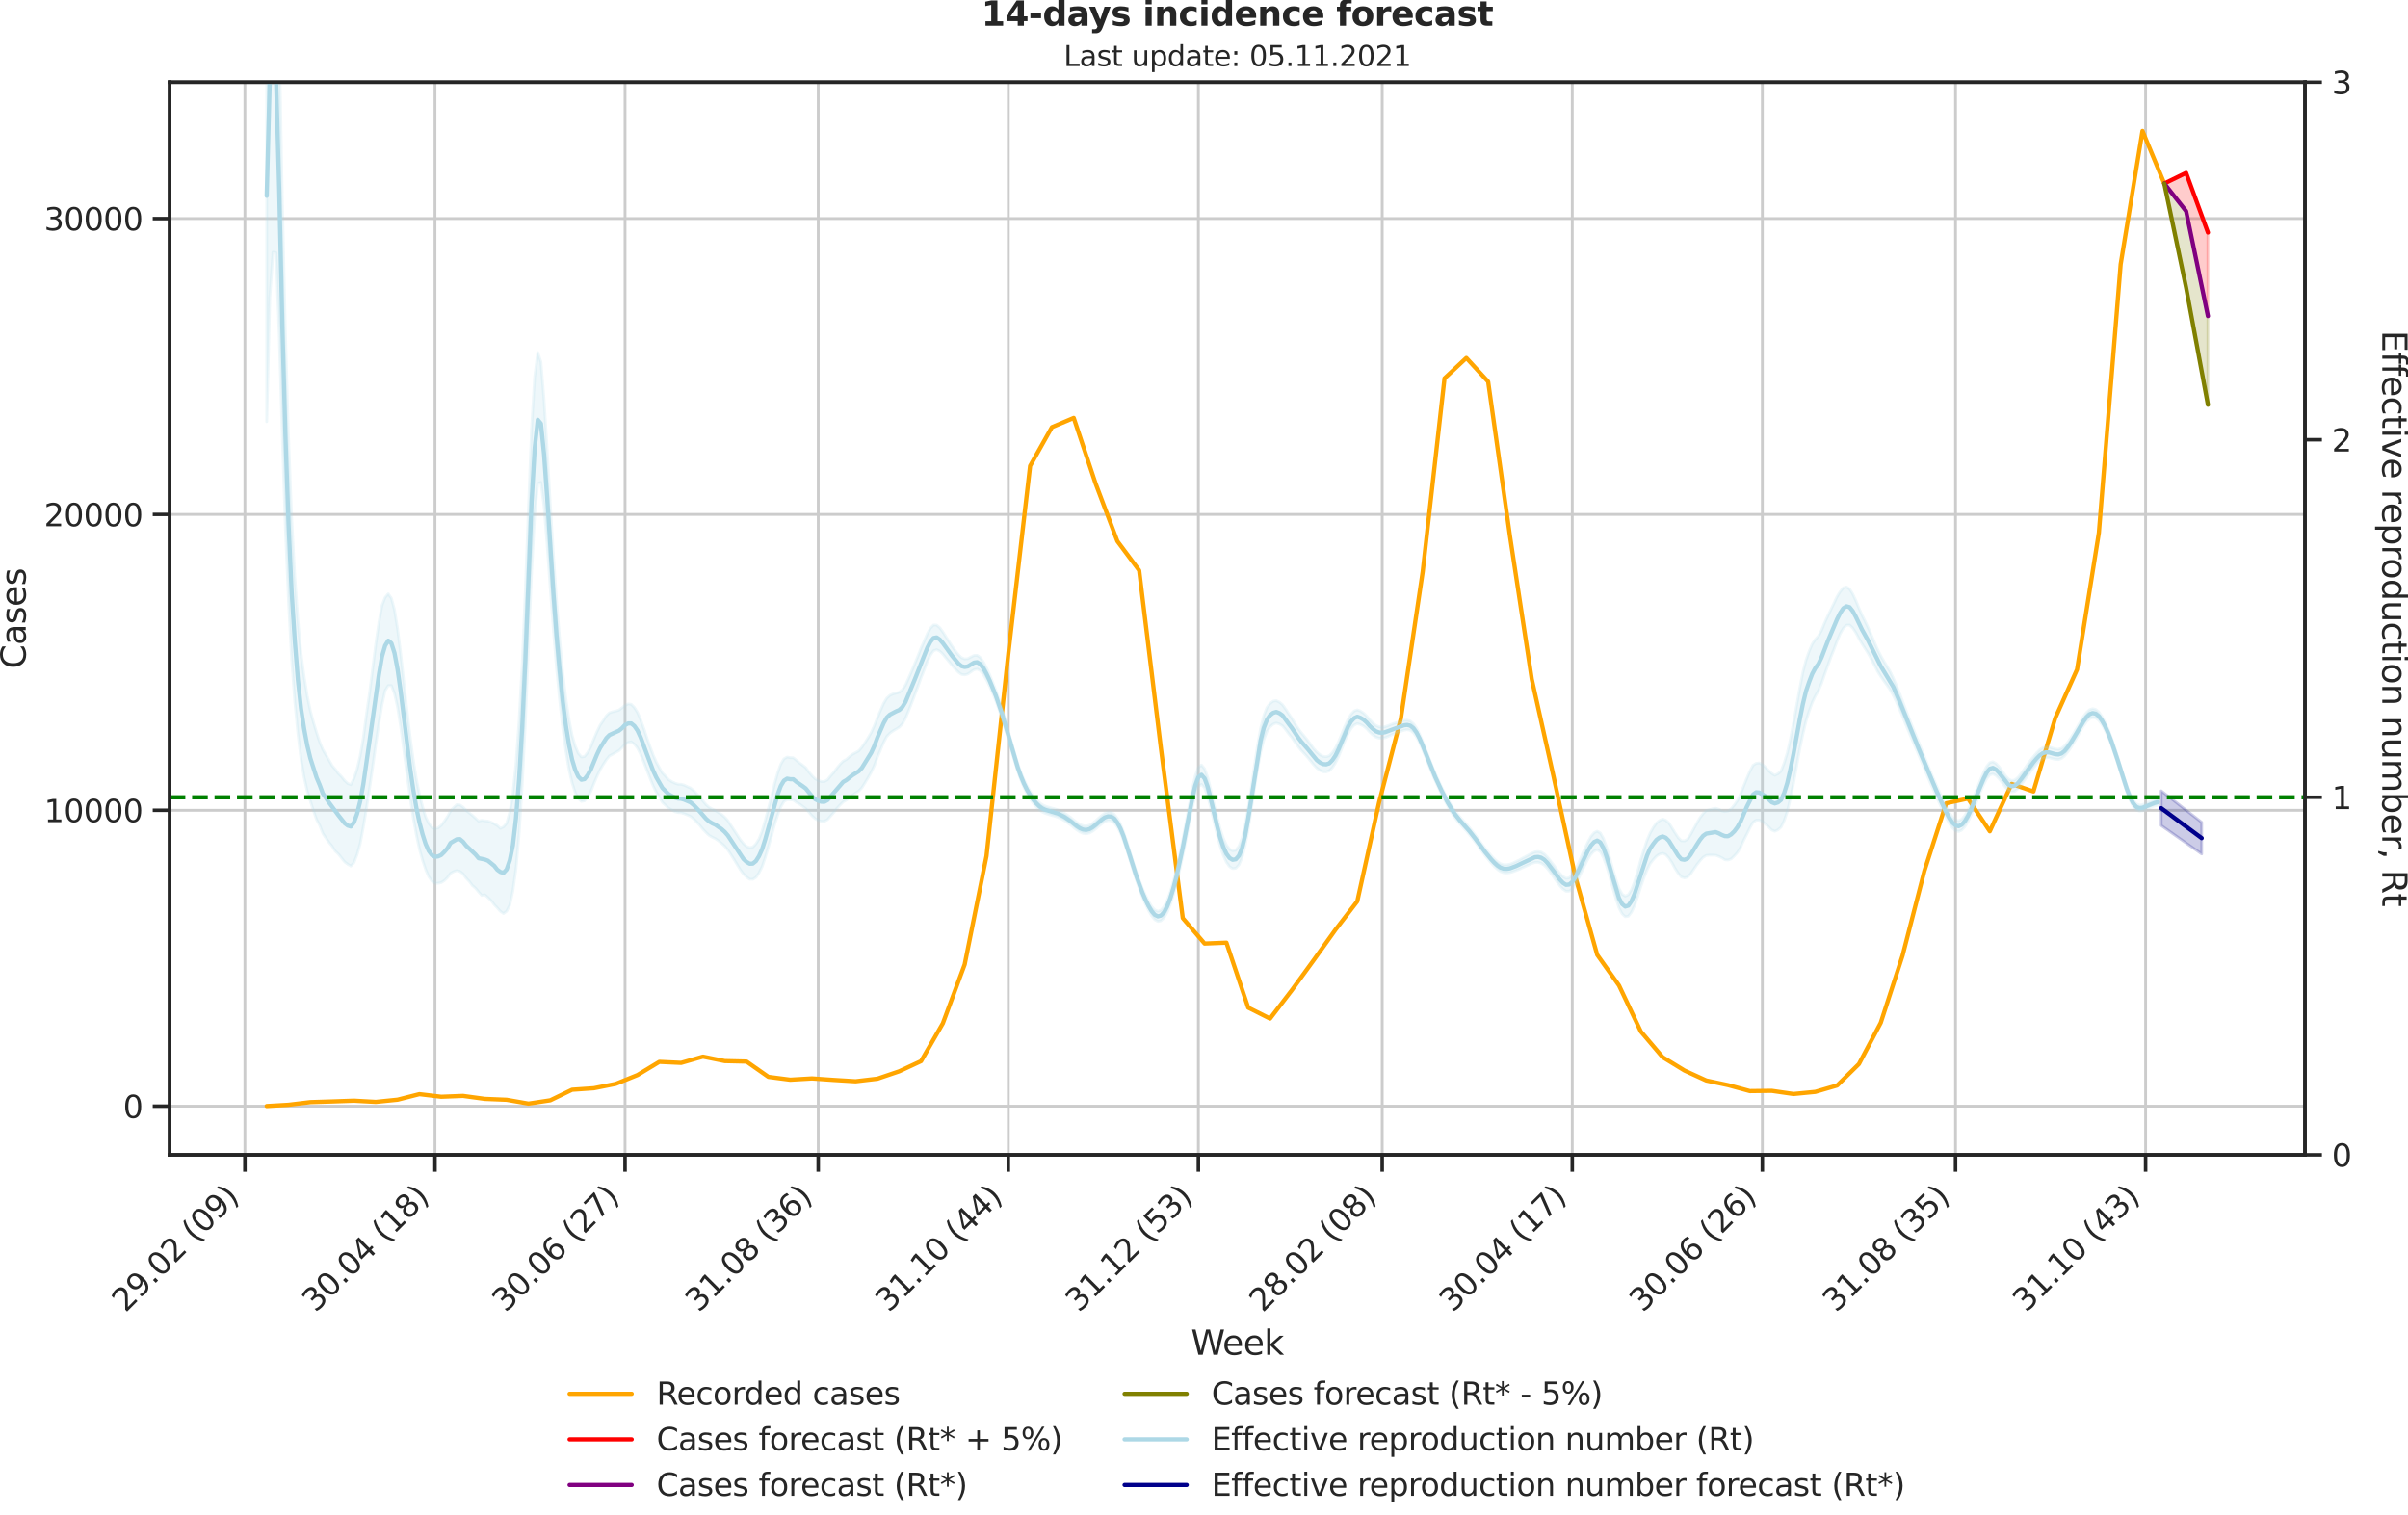 <?xml version="1.0" encoding="utf-8" standalone="no"?>
<!DOCTYPE svg PUBLIC "-//W3C//DTD SVG 1.1//EN"
  "http://www.w3.org/Graphics/SVG/1.1/DTD/svg11.dtd">
<svg height="536.657pt" version="1.1" viewBox="0 0 853.09 536.657" width="853.09pt" xmlns="http://www.w3.org/2000/svg" xmlns:xlink="http://www.w3.org/1999/xlink">
 <defs>
  <style type="text/css">*{stroke-linecap:butt;stroke-linejoin:round;}</style>
 </defs>
 <g id="figure_1">
  <g id="patch_1">
   <path d="M 0 536.657 
L 853.09 536.657 
L 853.09 0 
L 0 0 
z
" style="fill:none;"/>
  </g>
  <g id="axes_1">
   <g id="patch_2">
    <path d="M 60.108 409.147 
L 816.591 409.147 
L 816.591 29.118 
L 60.108 29.118 
z
" style="fill:none;"/>
   </g>
   <g id="matplotlib.axis_1">
    <g id="xtick_1">
     <g id="line2d_1">
      <path clip-path="url(#p95b7138de2)" d="M 86.766 409.147 
L 86.766 29.118 
" style="fill:none;stroke:#cccccc;stroke-linecap:round;"/>
     </g>
     <g id="line2d_2">
      <defs>
       <path d="M 0 0 
L 0 6 
" id="mf366bb099c" style="stroke:#262626;stroke-width:1.25;"/>
      </defs>
      <g>
       <use style="fill:#262626;stroke:#262626;stroke-width:1.25;" x="86.766" xlink:href="#mf366bb099c" y="409.147"/>
      </g>
     </g>
     <g id="text_1">
      <!-- 29.02 (09) -->
      <g style="fill:#262626;" transform="translate(44.442 465.264)rotate(-45)scale(0.11 -0.11)">
       <defs>
        <path d="M 1228 531 
L 3431 531 
L 3431 0 
L 469 0 
L 469 531 
Q 828 903 1448 1529 
Q 2069 2156 2228 2338 
Q 2531 2678 2651 2914 
Q 2772 3150 2772 3378 
Q 2772 3750 2511 3984 
Q 2250 4219 1831 4219 
Q 1534 4219 1204 4116 
Q 875 4013 500 3803 
L 500 4441 
Q 881 4594 1212 4672 
Q 1544 4750 1819 4750 
Q 2544 4750 2975 4387 
Q 3406 4025 3406 3419 
Q 3406 3131 3298 2873 
Q 3191 2616 2906 2266 
Q 2828 2175 2409 1742 
Q 1991 1309 1228 531 
z
" id="DejaVuSans-32" transform="scale(0.016)"/>
        <path d="M 703 97 
L 703 672 
Q 941 559 1184 500 
Q 1428 441 1663 441 
Q 2288 441 2617 861 
Q 2947 1281 2994 2138 
Q 2813 1869 2534 1725 
Q 2256 1581 1919 1581 
Q 1219 1581 811 2004 
Q 403 2428 403 3163 
Q 403 3881 828 4315 
Q 1253 4750 1959 4750 
Q 2769 4750 3195 4129 
Q 3622 3509 3622 2328 
Q 3622 1225 3098 567 
Q 2575 -91 1691 -91 
Q 1453 -91 1209 -44 
Q 966 3 703 97 
z
M 1959 2075 
Q 2384 2075 2632 2365 
Q 2881 2656 2881 3163 
Q 2881 3666 2632 3958 
Q 2384 4250 1959 4250 
Q 1534 4250 1286 3958 
Q 1038 3666 1038 3163 
Q 1038 2656 1286 2365 
Q 1534 2075 1959 2075 
z
" id="DejaVuSans-39" transform="scale(0.016)"/>
        <path d="M 684 794 
L 1344 794 
L 1344 0 
L 684 0 
L 684 794 
z
" id="DejaVuSans-2e" transform="scale(0.016)"/>
        <path d="M 2034 4250 
Q 1547 4250 1301 3770 
Q 1056 3291 1056 2328 
Q 1056 1369 1301 889 
Q 1547 409 2034 409 
Q 2525 409 2770 889 
Q 3016 1369 3016 2328 
Q 3016 3291 2770 3770 
Q 2525 4250 2034 4250 
z
M 2034 4750 
Q 2819 4750 3233 4129 
Q 3647 3509 3647 2328 
Q 3647 1150 3233 529 
Q 2819 -91 2034 -91 
Q 1250 -91 836 529 
Q 422 1150 422 2328 
Q 422 3509 836 4129 
Q 1250 4750 2034 4750 
z
" id="DejaVuSans-30" transform="scale(0.016)"/>
        <path id="DejaVuSans-20" transform="scale(0.016)"/>
        <path d="M 1984 4856 
Q 1566 4138 1362 3434 
Q 1159 2731 1159 2009 
Q 1159 1288 1364 580 
Q 1569 -128 1984 -844 
L 1484 -844 
Q 1016 -109 783 600 
Q 550 1309 550 2009 
Q 550 2706 781 3412 
Q 1013 4119 1484 4856 
L 1984 4856 
z
" id="DejaVuSans-28" transform="scale(0.016)"/>
        <path d="M 513 4856 
L 1013 4856 
Q 1481 4119 1714 3412 
Q 1947 2706 1947 2009 
Q 1947 1309 1714 600 
Q 1481 -109 1013 -844 
L 513 -844 
Q 928 -128 1133 580 
Q 1338 1288 1338 2009 
Q 1338 2731 1133 3434 
Q 928 4138 513 4856 
z
" id="DejaVuSans-29" transform="scale(0.016)"/>
       </defs>
       <use xlink:href="#DejaVuSans-32"/>
       <use x="63.623" xlink:href="#DejaVuSans-39"/>
       <use x="127.246" xlink:href="#DejaVuSans-2e"/>
       <use x="159.033" xlink:href="#DejaVuSans-30"/>
       <use x="222.656" xlink:href="#DejaVuSans-32"/>
       <use x="286.279" xlink:href="#DejaVuSans-20"/>
       <use x="318.066" xlink:href="#DejaVuSans-28"/>
       <use x="357.08" xlink:href="#DejaVuSans-30"/>
       <use x="420.703" xlink:href="#DejaVuSans-39"/>
       <use x="484.326" xlink:href="#DejaVuSans-29"/>
      </g>
     </g>
    </g>
    <g id="xtick_2">
     <g id="line2d_3">
      <path clip-path="url(#p95b7138de2)" d="M 154.102 409.147 
L 154.102 29.118 
" style="fill:none;stroke:#cccccc;stroke-linecap:round;"/>
     </g>
     <g id="line2d_4">
      <g>
       <use style="fill:#262626;stroke:#262626;stroke-width:1.25;" x="154.102" xlink:href="#mf366bb099c" y="409.147"/>
      </g>
     </g>
     <g id="text_2">
      <!-- 30.04 (18) -->
      <g style="fill:#262626;" transform="translate(111.778 465.264)rotate(-45)scale(0.11 -0.11)">
       <defs>
        <path d="M 2597 2516 
Q 3050 2419 3304 2112 
Q 3559 1806 3559 1356 
Q 3559 666 3084 287 
Q 2609 -91 1734 -91 
Q 1441 -91 1130 -33 
Q 819 25 488 141 
L 488 750 
Q 750 597 1062 519 
Q 1375 441 1716 441 
Q 2309 441 2620 675 
Q 2931 909 2931 1356 
Q 2931 1769 2642 2001 
Q 2353 2234 1838 2234 
L 1294 2234 
L 1294 2753 
L 1863 2753 
Q 2328 2753 2575 2939 
Q 2822 3125 2822 3475 
Q 2822 3834 2567 4026 
Q 2313 4219 1838 4219 
Q 1578 4219 1281 4162 
Q 984 4106 628 3988 
L 628 4550 
Q 988 4650 1302 4700 
Q 1616 4750 1894 4750 
Q 2613 4750 3031 4423 
Q 3450 4097 3450 3541 
Q 3450 3153 3228 2886 
Q 3006 2619 2597 2516 
z
" id="DejaVuSans-33" transform="scale(0.016)"/>
        <path d="M 2419 4116 
L 825 1625 
L 2419 1625 
L 2419 4116 
z
M 2253 4666 
L 3047 4666 
L 3047 1625 
L 3713 1625 
L 3713 1100 
L 3047 1100 
L 3047 0 
L 2419 0 
L 2419 1100 
L 313 1100 
L 313 1709 
L 2253 4666 
z
" id="DejaVuSans-34" transform="scale(0.016)"/>
        <path d="M 794 531 
L 1825 531 
L 1825 4091 
L 703 3866 
L 703 4441 
L 1819 4666 
L 2450 4666 
L 2450 531 
L 3481 531 
L 3481 0 
L 794 0 
L 794 531 
z
" id="DejaVuSans-31" transform="scale(0.016)"/>
        <path d="M 2034 2216 
Q 1584 2216 1326 1975 
Q 1069 1734 1069 1313 
Q 1069 891 1326 650 
Q 1584 409 2034 409 
Q 2484 409 2743 651 
Q 3003 894 3003 1313 
Q 3003 1734 2745 1975 
Q 2488 2216 2034 2216 
z
M 1403 2484 
Q 997 2584 770 2862 
Q 544 3141 544 3541 
Q 544 4100 942 4425 
Q 1341 4750 2034 4750 
Q 2731 4750 3128 4425 
Q 3525 4100 3525 3541 
Q 3525 3141 3298 2862 
Q 3072 2584 2669 2484 
Q 3125 2378 3379 2068 
Q 3634 1759 3634 1313 
Q 3634 634 3220 271 
Q 2806 -91 2034 -91 
Q 1263 -91 848 271 
Q 434 634 434 1313 
Q 434 1759 690 2068 
Q 947 2378 1403 2484 
z
M 1172 3481 
Q 1172 3119 1398 2916 
Q 1625 2713 2034 2713 
Q 2441 2713 2670 2916 
Q 2900 3119 2900 3481 
Q 2900 3844 2670 4047 
Q 2441 4250 2034 4250 
Q 1625 4250 1398 4047 
Q 1172 3844 1172 3481 
z
" id="DejaVuSans-38" transform="scale(0.016)"/>
       </defs>
       <use xlink:href="#DejaVuSans-33"/>
       <use x="63.623" xlink:href="#DejaVuSans-30"/>
       <use x="127.246" xlink:href="#DejaVuSans-2e"/>
       <use x="159.033" xlink:href="#DejaVuSans-30"/>
       <use x="222.656" xlink:href="#DejaVuSans-34"/>
       <use x="286.279" xlink:href="#DejaVuSans-20"/>
       <use x="318.066" xlink:href="#DejaVuSans-28"/>
       <use x="357.08" xlink:href="#DejaVuSans-31"/>
       <use x="420.703" xlink:href="#DejaVuSans-38"/>
       <use x="484.326" xlink:href="#DejaVuSans-29"/>
      </g>
     </g>
    </g>
    <g id="xtick_3">
     <g id="line2d_5">
      <path clip-path="url(#p95b7138de2)" d="M 221.438 409.147 
L 221.438 29.118 
" style="fill:none;stroke:#cccccc;stroke-linecap:round;"/>
     </g>
     <g id="line2d_6">
      <g>
       <use style="fill:#262626;stroke:#262626;stroke-width:1.25;" x="221.438" xlink:href="#mf366bb099c" y="409.147"/>
      </g>
     </g>
     <g id="text_3">
      <!-- 30.06 (27) -->
      <g style="fill:#262626;" transform="translate(179.114 465.264)rotate(-45)scale(0.11 -0.11)">
       <defs>
        <path d="M 2113 2584 
Q 1688 2584 1439 2293 
Q 1191 2003 1191 1497 
Q 1191 994 1439 701 
Q 1688 409 2113 409 
Q 2538 409 2786 701 
Q 3034 994 3034 1497 
Q 3034 2003 2786 2293 
Q 2538 2584 2113 2584 
z
M 3366 4563 
L 3366 3988 
Q 3128 4100 2886 4159 
Q 2644 4219 2406 4219 
Q 1781 4219 1451 3797 
Q 1122 3375 1075 2522 
Q 1259 2794 1537 2939 
Q 1816 3084 2150 3084 
Q 2853 3084 3261 2657 
Q 3669 2231 3669 1497 
Q 3669 778 3244 343 
Q 2819 -91 2113 -91 
Q 1303 -91 875 529 
Q 447 1150 447 2328 
Q 447 3434 972 4092 
Q 1497 4750 2381 4750 
Q 2619 4750 2861 4703 
Q 3103 4656 3366 4563 
z
" id="DejaVuSans-36" transform="scale(0.016)"/>
        <path d="M 525 4666 
L 3525 4666 
L 3525 4397 
L 1831 0 
L 1172 0 
L 2766 4134 
L 525 4134 
L 525 4666 
z
" id="DejaVuSans-37" transform="scale(0.016)"/>
       </defs>
       <use xlink:href="#DejaVuSans-33"/>
       <use x="63.623" xlink:href="#DejaVuSans-30"/>
       <use x="127.246" xlink:href="#DejaVuSans-2e"/>
       <use x="159.033" xlink:href="#DejaVuSans-30"/>
       <use x="222.656" xlink:href="#DejaVuSans-36"/>
       <use x="286.279" xlink:href="#DejaVuSans-20"/>
       <use x="318.066" xlink:href="#DejaVuSans-28"/>
       <use x="357.08" xlink:href="#DejaVuSans-32"/>
       <use x="420.703" xlink:href="#DejaVuSans-37"/>
       <use x="484.326" xlink:href="#DejaVuSans-29"/>
      </g>
     </g>
    </g>
    <g id="xtick_4">
     <g id="line2d_7">
      <path clip-path="url(#p95b7138de2)" d="M 289.878 409.147 
L 289.878 29.118 
" style="fill:none;stroke:#cccccc;stroke-linecap:round;"/>
     </g>
     <g id="line2d_8">
      <g>
       <use style="fill:#262626;stroke:#262626;stroke-width:1.25;" x="289.878" xlink:href="#mf366bb099c" y="409.147"/>
      </g>
     </g>
     <g id="text_4">
      <!-- 31.08 (36) -->
      <g style="fill:#262626;" transform="translate(247.554 465.264)rotate(-45)scale(0.11 -0.11)">
       <use xlink:href="#DejaVuSans-33"/>
       <use x="63.623" xlink:href="#DejaVuSans-31"/>
       <use x="127.246" xlink:href="#DejaVuSans-2e"/>
       <use x="159.033" xlink:href="#DejaVuSans-30"/>
       <use x="222.656" xlink:href="#DejaVuSans-38"/>
       <use x="286.279" xlink:href="#DejaVuSans-20"/>
       <use x="318.066" xlink:href="#DejaVuSans-28"/>
       <use x="357.08" xlink:href="#DejaVuSans-33"/>
       <use x="420.703" xlink:href="#DejaVuSans-36"/>
       <use x="484.326" xlink:href="#DejaVuSans-29"/>
      </g>
     </g>
    </g>
    <g id="xtick_5">
     <g id="line2d_9">
      <path clip-path="url(#p95b7138de2)" d="M 357.215 409.147 
L 357.215 29.118 
" style="fill:none;stroke:#cccccc;stroke-linecap:round;"/>
     </g>
     <g id="line2d_10">
      <g>
       <use style="fill:#262626;stroke:#262626;stroke-width:1.25;" x="357.215" xlink:href="#mf366bb099c" y="409.147"/>
      </g>
     </g>
     <g id="text_5">
      <!-- 31.10 (44) -->
      <g style="fill:#262626;" transform="translate(314.89 465.264)rotate(-45)scale(0.11 -0.11)">
       <use xlink:href="#DejaVuSans-33"/>
       <use x="63.623" xlink:href="#DejaVuSans-31"/>
       <use x="127.246" xlink:href="#DejaVuSans-2e"/>
       <use x="159.033" xlink:href="#DejaVuSans-31"/>
       <use x="222.656" xlink:href="#DejaVuSans-30"/>
       <use x="286.279" xlink:href="#DejaVuSans-20"/>
       <use x="318.066" xlink:href="#DejaVuSans-28"/>
       <use x="357.08" xlink:href="#DejaVuSans-34"/>
       <use x="420.703" xlink:href="#DejaVuSans-34"/>
       <use x="484.326" xlink:href="#DejaVuSans-29"/>
      </g>
     </g>
    </g>
    <g id="xtick_6">
     <g id="line2d_11">
      <path clip-path="url(#p95b7138de2)" d="M 424.551 409.147 
L 424.551 29.118 
" style="fill:none;stroke:#cccccc;stroke-linecap:round;"/>
     </g>
     <g id="line2d_12">
      <g>
       <use style="fill:#262626;stroke:#262626;stroke-width:1.25;" x="424.551" xlink:href="#mf366bb099c" y="409.147"/>
      </g>
     </g>
     <g id="text_6">
      <!-- 31.12 (53) -->
      <g style="fill:#262626;" transform="translate(382.227 465.264)rotate(-45)scale(0.11 -0.11)">
       <defs>
        <path d="M 691 4666 
L 3169 4666 
L 3169 4134 
L 1269 4134 
L 1269 2991 
Q 1406 3038 1543 3061 
Q 1681 3084 1819 3084 
Q 2600 3084 3056 2656 
Q 3513 2228 3513 1497 
Q 3513 744 3044 326 
Q 2575 -91 1722 -91 
Q 1428 -91 1123 -41 
Q 819 9 494 109 
L 494 744 
Q 775 591 1075 516 
Q 1375 441 1709 441 
Q 2250 441 2565 725 
Q 2881 1009 2881 1497 
Q 2881 1984 2565 2268 
Q 2250 2553 1709 2553 
Q 1456 2553 1204 2497 
Q 953 2441 691 2322 
L 691 4666 
z
" id="DejaVuSans-35" transform="scale(0.016)"/>
       </defs>
       <use xlink:href="#DejaVuSans-33"/>
       <use x="63.623" xlink:href="#DejaVuSans-31"/>
       <use x="127.246" xlink:href="#DejaVuSans-2e"/>
       <use x="159.033" xlink:href="#DejaVuSans-31"/>
       <use x="222.656" xlink:href="#DejaVuSans-32"/>
       <use x="286.279" xlink:href="#DejaVuSans-20"/>
       <use x="318.066" xlink:href="#DejaVuSans-28"/>
       <use x="357.08" xlink:href="#DejaVuSans-35"/>
       <use x="420.703" xlink:href="#DejaVuSans-33"/>
       <use x="484.326" xlink:href="#DejaVuSans-29"/>
      </g>
     </g>
    </g>
    <g id="xtick_7">
     <g id="line2d_13">
      <path clip-path="url(#p95b7138de2)" d="M 489.679 409.147 
L 489.679 29.118 
" style="fill:none;stroke:#cccccc;stroke-linecap:round;"/>
     </g>
     <g id="line2d_14">
      <g>
       <use style="fill:#262626;stroke:#262626;stroke-width:1.25;" x="489.679" xlink:href="#mf366bb099c" y="409.147"/>
      </g>
     </g>
     <g id="text_7">
      <!-- 28.02 (08) -->
      <g style="fill:#262626;" transform="translate(447.355 465.264)rotate(-45)scale(0.11 -0.11)">
       <use xlink:href="#DejaVuSans-32"/>
       <use x="63.623" xlink:href="#DejaVuSans-38"/>
       <use x="127.246" xlink:href="#DejaVuSans-2e"/>
       <use x="159.033" xlink:href="#DejaVuSans-30"/>
       <use x="222.656" xlink:href="#DejaVuSans-32"/>
       <use x="286.279" xlink:href="#DejaVuSans-20"/>
       <use x="318.066" xlink:href="#DejaVuSans-28"/>
       <use x="357.08" xlink:href="#DejaVuSans-30"/>
       <use x="420.703" xlink:href="#DejaVuSans-38"/>
       <use x="484.326" xlink:href="#DejaVuSans-29"/>
      </g>
     </g>
    </g>
    <g id="xtick_8">
     <g id="line2d_15">
      <path clip-path="url(#p95b7138de2)" d="M 557.015 409.147 
L 557.015 29.118 
" style="fill:none;stroke:#cccccc;stroke-linecap:round;"/>
     </g>
     <g id="line2d_16">
      <g>
       <use style="fill:#262626;stroke:#262626;stroke-width:1.25;" x="557.015" xlink:href="#mf366bb099c" y="409.147"/>
      </g>
     </g>
     <g id="text_8">
      <!-- 30.04 (17) -->
      <g style="fill:#262626;" transform="translate(514.691 465.264)rotate(-45)scale(0.11 -0.11)">
       <use xlink:href="#DejaVuSans-33"/>
       <use x="63.623" xlink:href="#DejaVuSans-30"/>
       <use x="127.246" xlink:href="#DejaVuSans-2e"/>
       <use x="159.033" xlink:href="#DejaVuSans-30"/>
       <use x="222.656" xlink:href="#DejaVuSans-34"/>
       <use x="286.279" xlink:href="#DejaVuSans-20"/>
       <use x="318.066" xlink:href="#DejaVuSans-28"/>
       <use x="357.08" xlink:href="#DejaVuSans-31"/>
       <use x="420.703" xlink:href="#DejaVuSans-37"/>
       <use x="484.326" xlink:href="#DejaVuSans-29"/>
      </g>
     </g>
    </g>
    <g id="xtick_9">
     <g id="line2d_17">
      <path clip-path="url(#p95b7138de2)" d="M 624.352 409.147 
L 624.352 29.118 
" style="fill:none;stroke:#cccccc;stroke-linecap:round;"/>
     </g>
     <g id="line2d_18">
      <g>
       <use style="fill:#262626;stroke:#262626;stroke-width:1.25;" x="624.352" xlink:href="#mf366bb099c" y="409.147"/>
      </g>
     </g>
     <g id="text_9">
      <!-- 30.06 (26) -->
      <g style="fill:#262626;" transform="translate(582.027 465.264)rotate(-45)scale(0.11 -0.11)">
       <use xlink:href="#DejaVuSans-33"/>
       <use x="63.623" xlink:href="#DejaVuSans-30"/>
       <use x="127.246" xlink:href="#DejaVuSans-2e"/>
       <use x="159.033" xlink:href="#DejaVuSans-30"/>
       <use x="222.656" xlink:href="#DejaVuSans-36"/>
       <use x="286.279" xlink:href="#DejaVuSans-20"/>
       <use x="318.066" xlink:href="#DejaVuSans-28"/>
       <use x="357.08" xlink:href="#DejaVuSans-32"/>
       <use x="420.703" xlink:href="#DejaVuSans-36"/>
       <use x="484.326" xlink:href="#DejaVuSans-29"/>
      </g>
     </g>
    </g>
    <g id="xtick_10">
     <g id="line2d_19">
      <path clip-path="url(#p95b7138de2)" d="M 692.792 409.147 
L 692.792 29.118 
" style="fill:none;stroke:#cccccc;stroke-linecap:round;"/>
     </g>
     <g id="line2d_20">
      <g>
       <use style="fill:#262626;stroke:#262626;stroke-width:1.25;" x="692.792" xlink:href="#mf366bb099c" y="409.147"/>
      </g>
     </g>
     <g id="text_10">
      <!-- 31.08 (35) -->
      <g style="fill:#262626;" transform="translate(650.468 465.264)rotate(-45)scale(0.11 -0.11)">
       <use xlink:href="#DejaVuSans-33"/>
       <use x="63.623" xlink:href="#DejaVuSans-31"/>
       <use x="127.246" xlink:href="#DejaVuSans-2e"/>
       <use x="159.033" xlink:href="#DejaVuSans-30"/>
       <use x="222.656" xlink:href="#DejaVuSans-38"/>
       <use x="286.279" xlink:href="#DejaVuSans-20"/>
       <use x="318.066" xlink:href="#DejaVuSans-28"/>
       <use x="357.08" xlink:href="#DejaVuSans-33"/>
       <use x="420.703" xlink:href="#DejaVuSans-35"/>
       <use x="484.326" xlink:href="#DejaVuSans-29"/>
      </g>
     </g>
    </g>
    <g id="xtick_11">
     <g id="line2d_21">
      <path clip-path="url(#p95b7138de2)" d="M 760.128 409.147 
L 760.128 29.118 
" style="fill:none;stroke:#cccccc;stroke-linecap:round;"/>
     </g>
     <g id="line2d_22">
      <g>
       <use style="fill:#262626;stroke:#262626;stroke-width:1.25;" x="760.128" xlink:href="#mf366bb099c" y="409.147"/>
      </g>
     </g>
     <g id="text_11">
      <!-- 31.10 (43) -->
      <g style="fill:#262626;" transform="translate(717.804 465.264)rotate(-45)scale(0.11 -0.11)">
       <use xlink:href="#DejaVuSans-33"/>
       <use x="63.623" xlink:href="#DejaVuSans-31"/>
       <use x="127.246" xlink:href="#DejaVuSans-2e"/>
       <use x="159.033" xlink:href="#DejaVuSans-31"/>
       <use x="222.656" xlink:href="#DejaVuSans-30"/>
       <use x="286.279" xlink:href="#DejaVuSans-20"/>
       <use x="318.066" xlink:href="#DejaVuSans-28"/>
       <use x="357.08" xlink:href="#DejaVuSans-34"/>
       <use x="420.703" xlink:href="#DejaVuSans-33"/>
       <use x="484.326" xlink:href="#DejaVuSans-29"/>
      </g>
     </g>
    </g>
    <g id="text_12">
     <!-- Week -->
     <g style="fill:#262626;" transform="translate(421.911 479.999)scale(0.12 -0.12)">
      <defs>
       <path d="M 213 4666 
L 850 4666 
L 1831 722 
L 2809 4666 
L 3519 4666 
L 4500 722 
L 5478 4666 
L 6119 4666 
L 4947 0 
L 4153 0 
L 3169 4050 
L 2175 0 
L 1381 0 
L 213 4666 
z
" id="DejaVuSans-57" transform="scale(0.016)"/>
       <path d="M 3597 1894 
L 3597 1613 
L 953 1613 
Q 991 1019 1311 708 
Q 1631 397 2203 397 
Q 2534 397 2845 478 
Q 3156 559 3463 722 
L 3463 178 
Q 3153 47 2828 -22 
Q 2503 -91 2169 -91 
Q 1331 -91 842 396 
Q 353 884 353 1716 
Q 353 2575 817 3079 
Q 1281 3584 2069 3584 
Q 2775 3584 3186 3129 
Q 3597 2675 3597 1894 
z
M 3022 2063 
Q 3016 2534 2758 2815 
Q 2500 3097 2075 3097 
Q 1594 3097 1305 2825 
Q 1016 2553 972 2059 
L 3022 2063 
z
" id="DejaVuSans-65" transform="scale(0.016)"/>
       <path d="M 581 4863 
L 1159 4863 
L 1159 1991 
L 2875 3500 
L 3609 3500 
L 1753 1863 
L 3688 0 
L 2938 0 
L 1159 1709 
L 1159 0 
L 581 0 
L 581 4863 
z
" id="DejaVuSans-6b" transform="scale(0.016)"/>
      </defs>
      <use xlink:href="#DejaVuSans-57"/>
      <use x="93.002" xlink:href="#DejaVuSans-65"/>
      <use x="154.525" xlink:href="#DejaVuSans-65"/>
      <use x="216.049" xlink:href="#DejaVuSans-6b"/>
     </g>
    </g>
   </g>
   <g id="matplotlib.axis_2">
    <g id="ytick_1">
     <g id="line2d_23">
      <path clip-path="url(#p95b7138de2)" d="M 60.108 391.915 
L 816.591 391.915 
" style="fill:none;stroke:#cccccc;stroke-linecap:round;"/>
     </g>
     <g id="line2d_24">
      <defs>
       <path d="M 0 0 
L -6 0 
" id="mce1fb0fb90" style="stroke:#262626;stroke-width:1.25;"/>
      </defs>
      <g>
       <use style="fill:#262626;stroke:#262626;stroke-width:1.25;" x="60.108" xlink:href="#mce1fb0fb90" y="391.915"/>
      </g>
     </g>
     <g id="text_13">
      <!-- 0 -->
      <g style="fill:#262626;" transform="translate(43.609 396.094)scale(0.11 -0.11)">
       <use xlink:href="#DejaVuSans-30"/>
      </g>
     </g>
    </g>
    <g id="ytick_2">
     <g id="line2d_25">
      <path clip-path="url(#p95b7138de2)" d="M 60.108 287.09 
L 816.591 287.09 
" style="fill:none;stroke:#cccccc;stroke-linecap:round;"/>
     </g>
     <g id="line2d_26">
      <g>
       <use style="fill:#262626;stroke:#262626;stroke-width:1.25;" x="60.108" xlink:href="#mce1fb0fb90" y="287.09"/>
      </g>
     </g>
     <g id="text_14">
      <!-- 10000 -->
      <g style="fill:#262626;" transform="translate(15.614 291.269)scale(0.11 -0.11)">
       <use xlink:href="#DejaVuSans-31"/>
       <use x="63.623" xlink:href="#DejaVuSans-30"/>
       <use x="127.246" xlink:href="#DejaVuSans-30"/>
       <use x="190.869" xlink:href="#DejaVuSans-30"/>
       <use x="254.492" xlink:href="#DejaVuSans-30"/>
      </g>
     </g>
    </g>
    <g id="ytick_3">
     <g id="line2d_27">
      <path clip-path="url(#p95b7138de2)" d="M 60.108 182.266 
L 816.591 182.266 
" style="fill:none;stroke:#cccccc;stroke-linecap:round;"/>
     </g>
     <g id="line2d_28">
      <g>
       <use style="fill:#262626;stroke:#262626;stroke-width:1.25;" x="60.108" xlink:href="#mce1fb0fb90" y="182.266"/>
      </g>
     </g>
     <g id="text_15">
      <!-- 20000 -->
      <g style="fill:#262626;" transform="translate(15.614 186.445)scale(0.11 -0.11)">
       <use xlink:href="#DejaVuSans-32"/>
       <use x="63.623" xlink:href="#DejaVuSans-30"/>
       <use x="127.246" xlink:href="#DejaVuSans-30"/>
       <use x="190.869" xlink:href="#DejaVuSans-30"/>
       <use x="254.492" xlink:href="#DejaVuSans-30"/>
      </g>
     </g>
    </g>
    <g id="ytick_4">
     <g id="line2d_29">
      <path clip-path="url(#p95b7138de2)" d="M 60.108 77.441 
L 816.591 77.441 
" style="fill:none;stroke:#cccccc;stroke-linecap:round;"/>
     </g>
     <g id="line2d_30">
      <g>
       <use style="fill:#262626;stroke:#262626;stroke-width:1.25;" x="60.108" xlink:href="#mce1fb0fb90" y="77.441"/>
      </g>
     </g>
     <g id="text_16">
      <!-- 30000 -->
      <g style="fill:#262626;" transform="translate(15.614 81.62)scale(0.11 -0.11)">
       <use xlink:href="#DejaVuSans-33"/>
       <use x="63.623" xlink:href="#DejaVuSans-30"/>
       <use x="127.246" xlink:href="#DejaVuSans-30"/>
       <use x="190.869" xlink:href="#DejaVuSans-30"/>
       <use x="254.492" xlink:href="#DejaVuSans-30"/>
      </g>
     </g>
    </g>
    <g id="text_17">
     <!-- Cases -->
     <g style="fill:#262626;" transform="translate(9.118 236.942)rotate(-90)scale(0.12 -0.12)">
      <defs>
       <path d="M 4122 4306 
L 4122 3641 
Q 3803 3938 3442 4084 
Q 3081 4231 2675 4231 
Q 1875 4231 1450 3742 
Q 1025 3253 1025 2328 
Q 1025 1406 1450 917 
Q 1875 428 2675 428 
Q 3081 428 3442 575 
Q 3803 722 4122 1019 
L 4122 359 
Q 3791 134 3420 21 
Q 3050 -91 2638 -91 
Q 1578 -91 968 557 
Q 359 1206 359 2328 
Q 359 3453 968 4101 
Q 1578 4750 2638 4750 
Q 3056 4750 3426 4639 
Q 3797 4528 4122 4306 
z
" id="DejaVuSans-43" transform="scale(0.016)"/>
       <path d="M 2194 1759 
Q 1497 1759 1228 1600 
Q 959 1441 959 1056 
Q 959 750 1161 570 
Q 1363 391 1709 391 
Q 2188 391 2477 730 
Q 2766 1069 2766 1631 
L 2766 1759 
L 2194 1759 
z
M 3341 1997 
L 3341 0 
L 2766 0 
L 2766 531 
Q 2569 213 2275 61 
Q 1981 -91 1556 -91 
Q 1019 -91 701 211 
Q 384 513 384 1019 
Q 384 1609 779 1909 
Q 1175 2209 1959 2209 
L 2766 2209 
L 2766 2266 
Q 2766 2663 2505 2880 
Q 2244 3097 1772 3097 
Q 1472 3097 1187 3025 
Q 903 2953 641 2809 
L 641 3341 
Q 956 3463 1253 3523 
Q 1550 3584 1831 3584 
Q 2591 3584 2966 3190 
Q 3341 2797 3341 1997 
z
" id="DejaVuSans-61" transform="scale(0.016)"/>
       <path d="M 2834 3397 
L 2834 2853 
Q 2591 2978 2328 3040 
Q 2066 3103 1784 3103 
Q 1356 3103 1142 2972 
Q 928 2841 928 2578 
Q 928 2378 1081 2264 
Q 1234 2150 1697 2047 
L 1894 2003 
Q 2506 1872 2764 1633 
Q 3022 1394 3022 966 
Q 3022 478 2636 193 
Q 2250 -91 1575 -91 
Q 1294 -91 989 -36 
Q 684 19 347 128 
L 347 722 
Q 666 556 975 473 
Q 1284 391 1588 391 
Q 1994 391 2212 530 
Q 2431 669 2431 922 
Q 2431 1156 2273 1281 
Q 2116 1406 1581 1522 
L 1381 1569 
Q 847 1681 609 1914 
Q 372 2147 372 2553 
Q 372 3047 722 3315 
Q 1072 3584 1716 3584 
Q 2034 3584 2315 3537 
Q 2597 3491 2834 3397 
z
" id="DejaVuSans-73" transform="scale(0.016)"/>
      </defs>
      <use xlink:href="#DejaVuSans-43"/>
      <use x="69.824" xlink:href="#DejaVuSans-61"/>
      <use x="131.104" xlink:href="#DejaVuSans-73"/>
      <use x="183.203" xlink:href="#DejaVuSans-65"/>
      <use x="244.727" xlink:href="#DejaVuSans-73"/>
     </g>
    </g>
   </g>
   <g id="PolyCollection_1">
    <defs>
     <path d="M 766.751 -471.631 
L 766.751 -471.631 
L 774.478 -475.401 
L 782.205 -454.276 
L 782.205 -424.691 
L 782.205 -424.691 
L 774.478 -461.847 
L 766.751 -471.631 
z
" id="mbb3a67620f" style="stroke:#ff0000;stroke-opacity:0.2;"/>
    </defs>
    <g clip-path="url(#p95b7138de2)">
     <use style="fill:#ff0000;fill-opacity:0.2;stroke:#ff0000;stroke-opacity:0.2;" x="0" xlink:href="#mbb3a67620f" y="536.657"/>
    </g>
   </g>
   <g id="PolyCollection_2">
    <defs>
     <path d="M 766.751 -471.631 
L 766.751 -471.631 
L 774.478 -461.847 
L 782.205 -424.691 
L 782.205 -393.271 
L 782.205 -393.271 
L 774.478 -434.771 
L 766.751 -471.631 
z
" id="ma4f1bf7365" style="stroke:#808000;stroke-opacity:0.2;"/>
    </defs>
    <g clip-path="url(#p95b7138de2)">
     <use style="fill:#808000;fill-opacity:0.2;stroke:#808000;stroke-opacity:0.2;" x="0" xlink:href="#ma4f1bf7365" y="536.657"/>
    </g>
   </g>
   <g id="line2d_31">
    <path clip-path="url(#p95b7138de2)" d="M 94.493 391.873 
L 102.22 391.422 
L 109.947 390.489 
L 117.674 390.248 
L 125.402 389.975 
L 133.129 390.405 
L 140.856 389.619 
L 148.583 387.659 
L 156.31 388.581 
L 164.037 388.277 
L 171.764 389.336 
L 179.491 389.651 
L 187.218 391.013 
L 194.945 389.839 
L 202.673 386.097 
L 210.4 385.562 
L 218.127 384.021 
L 225.854 380.887 
L 233.581 376.212 
L 241.308 376.579 
L 249.035 374.367 
L 256.762 375.939 
L 264.489 376.118 
L 272.217 381.537 
L 279.944 382.543 
L 287.671 382.093 
L 295.398 382.627 
L 303.125 383.099 
L 310.852 382.187 
L 318.579 379.566 
L 326.306 375.971 
L 334.033 362.553 
L 341.76 341.714 
L 349.488 303.296 
L 357.215 231.722 
L 364.942 165.064 
L 372.669 151.342 
L 380.396 148.072 
L 388.123 171.259 
L 395.85 191.731 
L 403.577 202.098 
L 411.304 265.318 
L 419.031 325.299 
L 426.759 334.303 
L 434.486 333.989 
L 442.213 357.008 
L 449.94 360.887 
L 457.667 350.803 
L 465.394 340.194 
L 473.121 329.397 
L 480.848 319.345 
L 488.575 284.291 
L 496.303 254.542 
L 504.03 202.528 
L 511.757 134.025 
L 519.484 126.814 
L 527.211 135.21 
L 534.938 189.897 
L 542.665 240.632 
L 550.392 275.172 
L 558.119 310.718 
L 565.846 338.297 
L 573.574 349.146 
L 581.301 365.457 
L 589.028 374.556 
L 596.755 379.283 
L 604.482 382.816 
L 612.209 384.462 
L 619.936 386.569 
L 627.663 386.474 
L 635.39 387.596 
L 643.118 386.841 
L 650.845 384.588 
L 658.572 376.977 
L 666.299 362.365 
L 674.026 338.57 
L 681.753 308.59 
L 689.48 284.606 
L 697.207 282.929 
L 704.934 294.533 
L 712.661 277.729 
L 720.389 280.413 
L 728.116 254.427 
L 735.843 237.194 
L 743.57 188.786 
L 751.297 93.647 
L 759.024 46.392 
L 766.751 65.026 
" style="fill:none;stroke:#ffa500;stroke-linecap:round;stroke-width:1.5;"/>
   </g>
   <g id="line2d_32">
    <path clip-path="url(#p95b7138de2)" d="M 766.751 65.026 
L 774.478 61.256 
L 782.205 82.381 
" style="fill:none;stroke:#ff0000;stroke-linecap:round;stroke-width:1.5;"/>
   </g>
   <g id="line2d_33">
    <path clip-path="url(#p95b7138de2)" d="M 766.751 65.026 
L 774.478 74.81 
L 782.205 111.966 
" style="fill:none;stroke:#800080;stroke-linecap:round;stroke-width:1.5;"/>
   </g>
   <g id="line2d_34">
    <path clip-path="url(#p95b7138de2)" d="M 766.751 65.026 
L 774.478 101.886 
L 782.205 143.386 
" style="fill:none;stroke:#808000;stroke-linecap:round;stroke-width:1.5;"/>
   </g>
   <g id="patch_3">
    <path d="M 60.108 409.147 
L 60.108 29.118 
" style="fill:none;stroke:#262626;stroke-linecap:square;stroke-linejoin:miter;stroke-width:1.25;"/>
   </g>
   <g id="patch_4">
    <path d="M 816.591 409.147 
L 816.591 29.118 
" style="fill:none;stroke:#262626;stroke-linecap:square;stroke-linejoin:miter;stroke-width:1.25;"/>
   </g>
   <g id="patch_5">
    <path d="M 60.108 409.147 
L 816.591 409.147 
" style="fill:none;stroke:#262626;stroke-linecap:square;stroke-linejoin:miter;stroke-width:1.25;"/>
   </g>
   <g id="patch_6">
    <path d="M 60.108 29.118 
L 816.591 29.118 
" style="fill:none;stroke:#262626;stroke-linecap:square;stroke-linejoin:miter;stroke-width:1.25;"/>
   </g>
   <g id="text_18">
    <!-- Last update: 05.11.2021 -->
    <g style="fill:#262626;" transform="translate(376.85 23.418)scale(0.1 -0.1)">
     <defs>
      <path d="M 628 4666 
L 1259 4666 
L 1259 531 
L 3531 531 
L 3531 0 
L 628 0 
L 628 4666 
z
" id="DejaVuSans-4c" transform="scale(0.016)"/>
      <path d="M 1172 4494 
L 1172 3500 
L 2356 3500 
L 2356 3053 
L 1172 3053 
L 1172 1153 
Q 1172 725 1289 603 
Q 1406 481 1766 481 
L 2356 481 
L 2356 0 
L 1766 0 
Q 1100 0 847 248 
Q 594 497 594 1153 
L 594 3053 
L 172 3053 
L 172 3500 
L 594 3500 
L 594 4494 
L 1172 4494 
z
" id="DejaVuSans-74" transform="scale(0.016)"/>
      <path d="M 544 1381 
L 544 3500 
L 1119 3500 
L 1119 1403 
Q 1119 906 1312 657 
Q 1506 409 1894 409 
Q 2359 409 2629 706 
Q 2900 1003 2900 1516 
L 2900 3500 
L 3475 3500 
L 3475 0 
L 2900 0 
L 2900 538 
Q 2691 219 2414 64 
Q 2138 -91 1772 -91 
Q 1169 -91 856 284 
Q 544 659 544 1381 
z
M 1991 3584 
L 1991 3584 
z
" id="DejaVuSans-75" transform="scale(0.016)"/>
      <path d="M 1159 525 
L 1159 -1331 
L 581 -1331 
L 581 3500 
L 1159 3500 
L 1159 2969 
Q 1341 3281 1617 3432 
Q 1894 3584 2278 3584 
Q 2916 3584 3314 3078 
Q 3713 2572 3713 1747 
Q 3713 922 3314 415 
Q 2916 -91 2278 -91 
Q 1894 -91 1617 61 
Q 1341 213 1159 525 
z
M 3116 1747 
Q 3116 2381 2855 2742 
Q 2594 3103 2138 3103 
Q 1681 3103 1420 2742 
Q 1159 2381 1159 1747 
Q 1159 1113 1420 752 
Q 1681 391 2138 391 
Q 2594 391 2855 752 
Q 3116 1113 3116 1747 
z
" id="DejaVuSans-70" transform="scale(0.016)"/>
      <path d="M 2906 2969 
L 2906 4863 
L 3481 4863 
L 3481 0 
L 2906 0 
L 2906 525 
Q 2725 213 2448 61 
Q 2172 -91 1784 -91 
Q 1150 -91 751 415 
Q 353 922 353 1747 
Q 353 2572 751 3078 
Q 1150 3584 1784 3584 
Q 2172 3584 2448 3432 
Q 2725 3281 2906 2969 
z
M 947 1747 
Q 947 1113 1208 752 
Q 1469 391 1925 391 
Q 2381 391 2643 752 
Q 2906 1113 2906 1747 
Q 2906 2381 2643 2742 
Q 2381 3103 1925 3103 
Q 1469 3103 1208 2742 
Q 947 2381 947 1747 
z
" id="DejaVuSans-64" transform="scale(0.016)"/>
      <path d="M 750 794 
L 1409 794 
L 1409 0 
L 750 0 
L 750 794 
z
M 750 3309 
L 1409 3309 
L 1409 2516 
L 750 2516 
L 750 3309 
z
" id="DejaVuSans-3a" transform="scale(0.016)"/>
     </defs>
     <use xlink:href="#DejaVuSans-4c"/>
     <use x="55.713" xlink:href="#DejaVuSans-61"/>
     <use x="116.992" xlink:href="#DejaVuSans-73"/>
     <use x="169.092" xlink:href="#DejaVuSans-74"/>
     <use x="208.301" xlink:href="#DejaVuSans-20"/>
     <use x="240.088" xlink:href="#DejaVuSans-75"/>
     <use x="303.467" xlink:href="#DejaVuSans-70"/>
     <use x="366.943" xlink:href="#DejaVuSans-64"/>
     <use x="430.42" xlink:href="#DejaVuSans-61"/>
     <use x="491.699" xlink:href="#DejaVuSans-74"/>
     <use x="530.908" xlink:href="#DejaVuSans-65"/>
     <use x="592.432" xlink:href="#DejaVuSans-3a"/>
     <use x="626.123" xlink:href="#DejaVuSans-20"/>
     <use x="657.91" xlink:href="#DejaVuSans-30"/>
     <use x="721.533" xlink:href="#DejaVuSans-35"/>
     <use x="785.156" xlink:href="#DejaVuSans-2e"/>
     <use x="816.943" xlink:href="#DejaVuSans-31"/>
     <use x="880.566" xlink:href="#DejaVuSans-31"/>
     <use x="944.189" xlink:href="#DejaVuSans-2e"/>
     <use x="975.977" xlink:href="#DejaVuSans-32"/>
     <use x="1039.6" xlink:href="#DejaVuSans-30"/>
     <use x="1103.223" xlink:href="#DejaVuSans-32"/>
     <use x="1166.846" xlink:href="#DejaVuSans-31"/>
    </g>
   </g>
   <g id="text_19">
    <!-- 14-days incidence forecast -->
    <g style="fill:#262626;" transform="translate(347.685 9.118)scale(0.12 -0.12)">
     <defs>
      <path d="M 750 831 
L 1813 831 
L 1813 3847 
L 722 3622 
L 722 4441 
L 1806 4666 
L 2950 4666 
L 2950 831 
L 4013 831 
L 4013 0 
L 750 0 
L 750 831 
z
" id="DejaVuSans-Bold-31" transform="scale(0.016)"/>
      <path d="M 2356 3675 
L 1038 1722 
L 2356 1722 
L 2356 3675 
z
M 2156 4666 
L 3494 4666 
L 3494 1722 
L 4159 1722 
L 4159 850 
L 3494 850 
L 3494 0 
L 2356 0 
L 2356 850 
L 288 850 
L 288 1881 
L 2156 4666 
z
" id="DejaVuSans-Bold-34" transform="scale(0.016)"/>
      <path d="M 347 2297 
L 2309 2297 
L 2309 1388 
L 347 1388 
L 347 2297 
z
" id="DejaVuSans-Bold-2d" transform="scale(0.016)"/>
      <path d="M 2919 2988 
L 2919 4863 
L 4044 4863 
L 4044 0 
L 2919 0 
L 2919 506 
Q 2688 197 2409 53 
Q 2131 -91 1766 -91 
Q 1119 -91 703 423 
Q 288 938 288 1747 
Q 288 2556 703 3070 
Q 1119 3584 1766 3584 
Q 2128 3584 2408 3439 
Q 2688 3294 2919 2988 
z
M 2181 722 
Q 2541 722 2730 984 
Q 2919 1247 2919 1747 
Q 2919 2247 2730 2509 
Q 2541 2772 2181 2772 
Q 1825 2772 1636 2509 
Q 1447 2247 1447 1747 
Q 1447 1247 1636 984 
Q 1825 722 2181 722 
z
" id="DejaVuSans-Bold-64" transform="scale(0.016)"/>
      <path d="M 2106 1575 
Q 1756 1575 1579 1456 
Q 1403 1338 1403 1106 
Q 1403 894 1545 773 
Q 1688 653 1941 653 
Q 2256 653 2472 879 
Q 2688 1106 2688 1447 
L 2688 1575 
L 2106 1575 
z
M 3816 1997 
L 3816 0 
L 2688 0 
L 2688 519 
Q 2463 200 2181 54 
Q 1900 -91 1497 -91 
Q 953 -91 614 226 
Q 275 544 275 1050 
Q 275 1666 698 1953 
Q 1122 2241 2028 2241 
L 2688 2241 
L 2688 2328 
Q 2688 2594 2478 2717 
Q 2269 2841 1825 2841 
Q 1466 2841 1156 2769 
Q 847 2697 581 2553 
L 581 3406 
Q 941 3494 1303 3539 
Q 1666 3584 2028 3584 
Q 2975 3584 3395 3211 
Q 3816 2838 3816 1997 
z
" id="DejaVuSans-Bold-61" transform="scale(0.016)"/>
      <path d="M 78 3500 
L 1197 3500 
L 2138 1125 
L 2938 3500 
L 4056 3500 
L 2584 -331 
Q 2363 -916 2067 -1148 
Q 1772 -1381 1288 -1381 
L 641 -1381 
L 641 -647 
L 991 -647 
Q 1275 -647 1404 -556 
Q 1534 -466 1606 -231 
L 1638 -134 
L 78 3500 
z
" id="DejaVuSans-Bold-79" transform="scale(0.016)"/>
      <path d="M 3272 3391 
L 3272 2541 
Q 2913 2691 2578 2766 
Q 2244 2841 1947 2841 
Q 1628 2841 1473 2761 
Q 1319 2681 1319 2516 
Q 1319 2381 1436 2309 
Q 1553 2238 1856 2203 
L 2053 2175 
Q 2913 2066 3209 1816 
Q 3506 1566 3506 1031 
Q 3506 472 3093 190 
Q 2681 -91 1863 -91 
Q 1516 -91 1145 -36 
Q 775 19 384 128 
L 384 978 
Q 719 816 1070 734 
Q 1422 653 1784 653 
Q 2113 653 2278 743 
Q 2444 834 2444 1013 
Q 2444 1163 2330 1236 
Q 2216 1309 1875 1350 
L 1678 1375 
Q 931 1469 631 1722 
Q 331 1975 331 2491 
Q 331 3047 712 3315 
Q 1094 3584 1881 3584 
Q 2191 3584 2531 3537 
Q 2872 3491 3272 3391 
z
" id="DejaVuSans-Bold-73" transform="scale(0.016)"/>
      <path id="DejaVuSans-Bold-20" transform="scale(0.016)"/>
      <path d="M 538 3500 
L 1656 3500 
L 1656 0 
L 538 0 
L 538 3500 
z
M 538 4863 
L 1656 4863 
L 1656 3950 
L 538 3950 
L 538 4863 
z
" id="DejaVuSans-Bold-69" transform="scale(0.016)"/>
      <path d="M 4056 2131 
L 4056 0 
L 2931 0 
L 2931 347 
L 2931 1631 
Q 2931 2084 2911 2256 
Q 2891 2428 2841 2509 
Q 2775 2619 2662 2680 
Q 2550 2741 2406 2741 
Q 2056 2741 1856 2470 
Q 1656 2200 1656 1722 
L 1656 0 
L 538 0 
L 538 3500 
L 1656 3500 
L 1656 2988 
Q 1909 3294 2193 3439 
Q 2478 3584 2822 3584 
Q 3428 3584 3742 3212 
Q 4056 2841 4056 2131 
z
" id="DejaVuSans-Bold-6e" transform="scale(0.016)"/>
      <path d="M 3366 3391 
L 3366 2478 
Q 3138 2634 2908 2709 
Q 2678 2784 2431 2784 
Q 1963 2784 1702 2511 
Q 1441 2238 1441 1747 
Q 1441 1256 1702 982 
Q 1963 709 2431 709 
Q 2694 709 2930 787 
Q 3166 866 3366 1019 
L 3366 103 
Q 3103 6 2833 -42 
Q 2563 -91 2291 -91 
Q 1344 -91 809 395 
Q 275 881 275 1747 
Q 275 2613 809 3098 
Q 1344 3584 2291 3584 
Q 2566 3584 2833 3536 
Q 3100 3488 3366 3391 
z
" id="DejaVuSans-Bold-63" transform="scale(0.016)"/>
      <path d="M 4031 1759 
L 4031 1441 
L 1416 1441 
Q 1456 1047 1700 850 
Q 1944 653 2381 653 
Q 2734 653 3104 758 
Q 3475 863 3866 1075 
L 3866 213 
Q 3469 63 3072 -14 
Q 2675 -91 2278 -91 
Q 1328 -91 801 392 
Q 275 875 275 1747 
Q 275 2603 792 3093 
Q 1309 3584 2216 3584 
Q 3041 3584 3536 3087 
Q 4031 2591 4031 1759 
z
M 2881 2131 
Q 2881 2450 2695 2645 
Q 2509 2841 2209 2841 
Q 1884 2841 1681 2658 
Q 1478 2475 1428 2131 
L 2881 2131 
z
" id="DejaVuSans-Bold-65" transform="scale(0.016)"/>
      <path d="M 2841 4863 
L 2841 4128 
L 2222 4128 
Q 1984 4128 1890 4042 
Q 1797 3956 1797 3744 
L 1797 3500 
L 2753 3500 
L 2753 2700 
L 1797 2700 
L 1797 0 
L 678 0 
L 678 2700 
L 122 2700 
L 122 3500 
L 678 3500 
L 678 3744 
Q 678 4316 997 4589 
Q 1316 4863 1984 4863 
L 2841 4863 
z
" id="DejaVuSans-Bold-66" transform="scale(0.016)"/>
      <path d="M 2203 2784 
Q 1831 2784 1636 2517 
Q 1441 2250 1441 1747 
Q 1441 1244 1636 976 
Q 1831 709 2203 709 
Q 2569 709 2762 976 
Q 2956 1244 2956 1747 
Q 2956 2250 2762 2517 
Q 2569 2784 2203 2784 
z
M 2203 3584 
Q 3106 3584 3614 3096 
Q 4122 2609 4122 1747 
Q 4122 884 3614 396 
Q 3106 -91 2203 -91 
Q 1297 -91 786 396 
Q 275 884 275 1747 
Q 275 2609 786 3096 
Q 1297 3584 2203 3584 
z
" id="DejaVuSans-Bold-6f" transform="scale(0.016)"/>
      <path d="M 3138 2547 
Q 2991 2616 2845 2648 
Q 2700 2681 2553 2681 
Q 2122 2681 1889 2404 
Q 1656 2128 1656 1613 
L 1656 0 
L 538 0 
L 538 3500 
L 1656 3500 
L 1656 2925 
Q 1872 3269 2151 3426 
Q 2431 3584 2822 3584 
Q 2878 3584 2943 3579 
Q 3009 3575 3134 3559 
L 3138 2547 
z
" id="DejaVuSans-Bold-72" transform="scale(0.016)"/>
      <path d="M 1759 4494 
L 1759 3500 
L 2913 3500 
L 2913 2700 
L 1759 2700 
L 1759 1216 
Q 1759 972 1856 886 
Q 1953 800 2241 800 
L 2816 800 
L 2816 0 
L 1856 0 
Q 1194 0 917 276 
Q 641 553 641 1216 
L 641 2700 
L 84 2700 
L 84 3500 
L 641 3500 
L 641 4494 
L 1759 4494 
z
" id="DejaVuSans-Bold-74" transform="scale(0.016)"/>
     </defs>
     <use xlink:href="#DejaVuSans-Bold-31"/>
     <use x="69.58" xlink:href="#DejaVuSans-Bold-34"/>
     <use x="139.16" xlink:href="#DejaVuSans-Bold-2d"/>
     <use x="180.664" xlink:href="#DejaVuSans-Bold-64"/>
     <use x="252.246" xlink:href="#DejaVuSans-Bold-61"/>
     <use x="316.602" xlink:href="#DejaVuSans-Bold-79"/>
     <use x="381.787" xlink:href="#DejaVuSans-Bold-73"/>
     <use x="441.309" xlink:href="#DejaVuSans-Bold-20"/>
     <use x="476.123" xlink:href="#DejaVuSans-Bold-69"/>
     <use x="510.4" xlink:href="#DejaVuSans-Bold-6e"/>
     <use x="581.592" xlink:href="#DejaVuSans-Bold-63"/>
     <use x="640.869" xlink:href="#DejaVuSans-Bold-69"/>
     <use x="675.146" xlink:href="#DejaVuSans-Bold-64"/>
     <use x="746.729" xlink:href="#DejaVuSans-Bold-65"/>
     <use x="814.551" xlink:href="#DejaVuSans-Bold-6e"/>
     <use x="885.742" xlink:href="#DejaVuSans-Bold-63"/>
     <use x="945.02" xlink:href="#DejaVuSans-Bold-65"/>
     <use x="1012.842" xlink:href="#DejaVuSans-Bold-20"/>
     <use x="1047.656" xlink:href="#DejaVuSans-Bold-66"/>
     <use x="1091.162" xlink:href="#DejaVuSans-Bold-6f"/>
     <use x="1159.863" xlink:href="#DejaVuSans-Bold-72"/>
     <use x="1209.18" xlink:href="#DejaVuSans-Bold-65"/>
     <use x="1277.002" xlink:href="#DejaVuSans-Bold-63"/>
     <use x="1336.279" xlink:href="#DejaVuSans-Bold-61"/>
     <use x="1403.76" xlink:href="#DejaVuSans-Bold-73"/>
     <use x="1463.281" xlink:href="#DejaVuSans-Bold-74"/>
    </g>
   </g>
  </g>
  <g id="axes_2">
   <g id="matplotlib.axis_3">
    <g id="ytick_5">
     <g id="line2d_35">
      <defs>
       <path d="M 0 0 
L 6 0 
" id="m37607e847c" style="stroke:#262626;stroke-width:1.25;"/>
      </defs>
      <g>
       <use style="fill:#262626;stroke:#262626;stroke-width:1.25;" x="816.591" xlink:href="#m37607e847c" y="409.147"/>
      </g>
     </g>
     <g id="text_20">
      <!-- 0 -->
      <g style="fill:#262626;" transform="translate(826.091 413.326)scale(0.11 -0.11)">
       <use xlink:href="#DejaVuSans-30"/>
      </g>
     </g>
    </g>
    <g id="ytick_6">
     <g id="line2d_36">
      <g>
       <use style="fill:#262626;stroke:#262626;stroke-width:1.25;" x="816.591" xlink:href="#m37607e847c" y="282.471"/>
      </g>
     </g>
     <g id="text_21">
      <!-- 1 -->
      <g style="fill:#262626;" transform="translate(826.091 286.65)scale(0.11 -0.11)">
       <use xlink:href="#DejaVuSans-31"/>
      </g>
     </g>
    </g>
    <g id="ytick_7">
     <g id="line2d_37">
      <g>
       <use style="fill:#262626;stroke:#262626;stroke-width:1.25;" x="816.591" xlink:href="#m37607e847c" y="155.794"/>
      </g>
     </g>
     <g id="text_22">
      <!-- 2 -->
      <g style="fill:#262626;" transform="translate(826.091 159.974)scale(0.11 -0.11)">
       <use xlink:href="#DejaVuSans-32"/>
      </g>
     </g>
    </g>
    <g id="ytick_8">
     <g id="line2d_38">
      <g>
       <use style="fill:#262626;stroke:#262626;stroke-width:1.25;" x="816.591" xlink:href="#m37607e847c" y="29.118"/>
      </g>
     </g>
     <g id="text_23">
      <!-- 3 -->
      <g style="fill:#262626;" transform="translate(826.091 33.297)scale(0.11 -0.11)">
       <use xlink:href="#DejaVuSans-33"/>
      </g>
     </g>
    </g>
    <g id="text_24">
     <!-- Effective reproduction number, Rt -->
     <g style="fill:#262626;" transform="translate(843.972 117.059)rotate(-270)scale(0.12 -0.12)">
      <defs>
       <path d="M 628 4666 
L 3578 4666 
L 3578 4134 
L 1259 4134 
L 1259 2753 
L 3481 2753 
L 3481 2222 
L 1259 2222 
L 1259 531 
L 3634 531 
L 3634 0 
L 628 0 
L 628 4666 
z
" id="DejaVuSans-45" transform="scale(0.016)"/>
       <path d="M 2375 4863 
L 2375 4384 
L 1825 4384 
Q 1516 4384 1395 4259 
Q 1275 4134 1275 3809 
L 1275 3500 
L 2222 3500 
L 2222 3053 
L 1275 3053 
L 1275 0 
L 697 0 
L 697 3053 
L 147 3053 
L 147 3500 
L 697 3500 
L 697 3744 
Q 697 4328 969 4595 
Q 1241 4863 1831 4863 
L 2375 4863 
z
" id="DejaVuSans-66" transform="scale(0.016)"/>
       <path d="M 3122 3366 
L 3122 2828 
Q 2878 2963 2633 3030 
Q 2388 3097 2138 3097 
Q 1578 3097 1268 2742 
Q 959 2388 959 1747 
Q 959 1106 1268 751 
Q 1578 397 2138 397 
Q 2388 397 2633 464 
Q 2878 531 3122 666 
L 3122 134 
Q 2881 22 2623 -34 
Q 2366 -91 2075 -91 
Q 1284 -91 818 406 
Q 353 903 353 1747 
Q 353 2603 823 3093 
Q 1294 3584 2113 3584 
Q 2378 3584 2631 3529 
Q 2884 3475 3122 3366 
z
" id="DejaVuSans-63" transform="scale(0.016)"/>
       <path d="M 603 3500 
L 1178 3500 
L 1178 0 
L 603 0 
L 603 3500 
z
M 603 4863 
L 1178 4863 
L 1178 4134 
L 603 4134 
L 603 4863 
z
" id="DejaVuSans-69" transform="scale(0.016)"/>
       <path d="M 191 3500 
L 800 3500 
L 1894 563 
L 2988 3500 
L 3597 3500 
L 2284 0 
L 1503 0 
L 191 3500 
z
" id="DejaVuSans-76" transform="scale(0.016)"/>
       <path d="M 2631 2963 
Q 2534 3019 2420 3045 
Q 2306 3072 2169 3072 
Q 1681 3072 1420 2755 
Q 1159 2438 1159 1844 
L 1159 0 
L 581 0 
L 581 3500 
L 1159 3500 
L 1159 2956 
Q 1341 3275 1631 3429 
Q 1922 3584 2338 3584 
Q 2397 3584 2469 3576 
Q 2541 3569 2628 3553 
L 2631 2963 
z
" id="DejaVuSans-72" transform="scale(0.016)"/>
       <path d="M 1959 3097 
Q 1497 3097 1228 2736 
Q 959 2375 959 1747 
Q 959 1119 1226 758 
Q 1494 397 1959 397 
Q 2419 397 2687 759 
Q 2956 1122 2956 1747 
Q 2956 2369 2687 2733 
Q 2419 3097 1959 3097 
z
M 1959 3584 
Q 2709 3584 3137 3096 
Q 3566 2609 3566 1747 
Q 3566 888 3137 398 
Q 2709 -91 1959 -91 
Q 1206 -91 779 398 
Q 353 888 353 1747 
Q 353 2609 779 3096 
Q 1206 3584 1959 3584 
z
" id="DejaVuSans-6f" transform="scale(0.016)"/>
       <path d="M 3513 2113 
L 3513 0 
L 2938 0 
L 2938 2094 
Q 2938 2591 2744 2837 
Q 2550 3084 2163 3084 
Q 1697 3084 1428 2787 
Q 1159 2491 1159 1978 
L 1159 0 
L 581 0 
L 581 3500 
L 1159 3500 
L 1159 2956 
Q 1366 3272 1645 3428 
Q 1925 3584 2291 3584 
Q 2894 3584 3203 3211 
Q 3513 2838 3513 2113 
z
" id="DejaVuSans-6e" transform="scale(0.016)"/>
       <path d="M 3328 2828 
Q 3544 3216 3844 3400 
Q 4144 3584 4550 3584 
Q 5097 3584 5394 3201 
Q 5691 2819 5691 2113 
L 5691 0 
L 5113 0 
L 5113 2094 
Q 5113 2597 4934 2840 
Q 4756 3084 4391 3084 
Q 3944 3084 3684 2787 
Q 3425 2491 3425 1978 
L 3425 0 
L 2847 0 
L 2847 2094 
Q 2847 2600 2669 2842 
Q 2491 3084 2119 3084 
Q 1678 3084 1418 2786 
Q 1159 2488 1159 1978 
L 1159 0 
L 581 0 
L 581 3500 
L 1159 3500 
L 1159 2956 
Q 1356 3278 1631 3431 
Q 1906 3584 2284 3584 
Q 2666 3584 2933 3390 
Q 3200 3197 3328 2828 
z
" id="DejaVuSans-6d" transform="scale(0.016)"/>
       <path d="M 3116 1747 
Q 3116 2381 2855 2742 
Q 2594 3103 2138 3103 
Q 1681 3103 1420 2742 
Q 1159 2381 1159 1747 
Q 1159 1113 1420 752 
Q 1681 391 2138 391 
Q 2594 391 2855 752 
Q 3116 1113 3116 1747 
z
M 1159 2969 
Q 1341 3281 1617 3432 
Q 1894 3584 2278 3584 
Q 2916 3584 3314 3078 
Q 3713 2572 3713 1747 
Q 3713 922 3314 415 
Q 2916 -91 2278 -91 
Q 1894 -91 1617 61 
Q 1341 213 1159 525 
L 1159 0 
L 581 0 
L 581 4863 
L 1159 4863 
L 1159 2969 
z
" id="DejaVuSans-62" transform="scale(0.016)"/>
       <path d="M 750 794 
L 1409 794 
L 1409 256 
L 897 -744 
L 494 -744 
L 750 256 
L 750 794 
z
" id="DejaVuSans-2c" transform="scale(0.016)"/>
       <path d="M 2841 2188 
Q 3044 2119 3236 1894 
Q 3428 1669 3622 1275 
L 4263 0 
L 3584 0 
L 2988 1197 
Q 2756 1666 2539 1819 
Q 2322 1972 1947 1972 
L 1259 1972 
L 1259 0 
L 628 0 
L 628 4666 
L 2053 4666 
Q 2853 4666 3247 4331 
Q 3641 3997 3641 3322 
Q 3641 2881 3436 2590 
Q 3231 2300 2841 2188 
z
M 1259 4147 
L 1259 2491 
L 2053 2491 
Q 2509 2491 2742 2702 
Q 2975 2913 2975 3322 
Q 2975 3731 2742 3939 
Q 2509 4147 2053 4147 
L 1259 4147 
z
" id="DejaVuSans-52" transform="scale(0.016)"/>
      </defs>
      <use xlink:href="#DejaVuSans-45"/>
      <use x="63.184" xlink:href="#DejaVuSans-66"/>
      <use x="98.389" xlink:href="#DejaVuSans-66"/>
      <use x="133.594" xlink:href="#DejaVuSans-65"/>
      <use x="195.117" xlink:href="#DejaVuSans-63"/>
      <use x="250.098" xlink:href="#DejaVuSans-74"/>
      <use x="289.307" xlink:href="#DejaVuSans-69"/>
      <use x="317.09" xlink:href="#DejaVuSans-76"/>
      <use x="376.27" xlink:href="#DejaVuSans-65"/>
      <use x="437.793" xlink:href="#DejaVuSans-20"/>
      <use x="469.58" xlink:href="#DejaVuSans-72"/>
      <use x="508.443" xlink:href="#DejaVuSans-65"/>
      <use x="569.967" xlink:href="#DejaVuSans-70"/>
      <use x="633.443" xlink:href="#DejaVuSans-72"/>
      <use x="672.307" xlink:href="#DejaVuSans-6f"/>
      <use x="733.488" xlink:href="#DejaVuSans-64"/>
      <use x="796.965" xlink:href="#DejaVuSans-75"/>
      <use x="860.344" xlink:href="#DejaVuSans-63"/>
      <use x="915.324" xlink:href="#DejaVuSans-74"/>
      <use x="954.533" xlink:href="#DejaVuSans-69"/>
      <use x="982.316" xlink:href="#DejaVuSans-6f"/>
      <use x="1043.498" xlink:href="#DejaVuSans-6e"/>
      <use x="1106.877" xlink:href="#DejaVuSans-20"/>
      <use x="1138.664" xlink:href="#DejaVuSans-6e"/>
      <use x="1202.043" xlink:href="#DejaVuSans-75"/>
      <use x="1265.422" xlink:href="#DejaVuSans-6d"/>
      <use x="1362.834" xlink:href="#DejaVuSans-62"/>
      <use x="1426.311" xlink:href="#DejaVuSans-65"/>
      <use x="1487.834" xlink:href="#DejaVuSans-72"/>
      <use x="1528.947" xlink:href="#DejaVuSans-2c"/>
      <use x="1560.734" xlink:href="#DejaVuSans-20"/>
      <use x="1592.521" xlink:href="#DejaVuSans-52"/>
      <use x="1662.004" xlink:href="#DejaVuSans-74"/>
     </g>
    </g>
   </g>
   <g id="PolyCollection_3">
    <defs>
     <path d="M 94.493 -567.643 
L 94.493 -387.252 
L 95.597 -431.306 
L 96.701 -447.298 
L 97.805 -447.095 
L 98.909 -418.471 
L 100.012 -381.839 
L 101.116 -349.392 
L 102.22 -323.511 
L 103.324 -303.15 
L 104.428 -288.206 
L 105.532 -276.838 
L 106.636 -267.701 
L 107.74 -261.267 
L 108.843 -256.386 
L 109.947 -252.827 
L 111.051 -249.433 
L 112.155 -246.295 
L 113.259 -244.239 
L 114.363 -241.406 
L 115.467 -239.742 
L 116.571 -238.188 
L 117.674 -236.861 
L 118.778 -235.089 
L 119.882 -234.083 
L 120.986 -232.697 
L 122.09 -231.303 
L 123.194 -230.469 
L 124.298 -229.813 
L 125.402 -231.032 
L 126.505 -233.839 
L 127.609 -237.735 
L 128.713 -243.597 
L 129.817 -250.188 
L 130.921 -257.311 
L 132.025 -264.931 
L 133.129 -272.861 
L 134.233 -280.354 
L 135.336 -286.947 
L 136.44 -291.988 
L 137.544 -293.745 
L 138.648 -293.762 
L 139.752 -290.961 
L 140.856 -286.046 
L 141.96 -279.145 
L 143.063 -270.869 
L 144.167 -262.439 
L 145.271 -254.394 
L 146.375 -247.081 
L 147.479 -240.998 
L 148.583 -235.868 
L 149.687 -231.916 
L 150.791 -228.602 
L 151.894 -226.065 
L 152.998 -224.456 
L 154.102 -223.718 
L 155.206 -223.717 
L 156.31 -223.958 
L 157.414 -224.645 
L 158.518 -225.721 
L 159.622 -227.261 
L 160.725 -227.855 
L 161.829 -228.207 
L 162.933 -227.943 
L 164.037 -227.064 
L 165.141 -225.528 
L 166.245 -224.385 
L 167.349 -222.907 
L 168.453 -221.978 
L 169.556 -220.655 
L 170.66 -219.424 
L 171.764 -219.638 
L 172.868 -218.687 
L 173.972 -217.602 
L 175.076 -216.162 
L 176.18 -214.982 
L 177.284 -213.762 
L 178.387 -212.989 
L 179.491 -213.808 
L 180.595 -215.959 
L 181.699 -220.979 
L 182.803 -228.85 
L 183.907 -241.161 
L 185.011 -258.614 
L 186.114 -280.662 
L 187.218 -307.705 
L 188.322 -333.941 
L 189.426 -354.302 
L 190.53 -365.315 
L 191.634 -365.759 
L 192.738 -357.256 
L 193.842 -343.598 
L 194.945 -328.161 
L 196.049 -313.581 
L 197.153 -300.046 
L 198.257 -288.609 
L 199.361 -278.591 
L 200.465 -270.646 
L 201.569 -264.121 
L 202.673 -259.309 
L 203.776 -255.885 
L 204.88 -253.746 
L 205.984 -252.719 
L 207.088 -252.934 
L 208.192 -254.354 
L 209.296 -256.193 
L 210.4 -259.031 
L 211.504 -261.603 
L 212.607 -263.941 
L 213.711 -265.789 
L 214.815 -267.478 
L 215.919 -268.845 
L 217.023 -269.405 
L 218.127 -270.05 
L 219.231 -270.671 
L 220.335 -271.716 
L 221.438 -272.966 
L 222.542 -273.6 
L 223.646 -273.808 
L 224.75 -272.984 
L 225.854 -271.595 
L 226.958 -269.396 
L 228.062 -266.688 
L 229.166 -263.81 
L 230.269 -261.013 
L 231.373 -258.266 
L 232.477 -256.025 
L 233.581 -254.273 
L 234.685 -252.362 
L 235.789 -251.342 
L 236.893 -250.3 
L 237.996 -249.673 
L 239.1 -249.074 
L 240.204 -248.782 
L 241.308 -248.688 
L 242.412 -248.343 
L 243.516 -247.91 
L 244.62 -247.417 
L 245.724 -246.535 
L 246.827 -245.433 
L 247.931 -244.19 
L 249.035 -242.863 
L 250.139 -241.68 
L 251.243 -240.665 
L 252.347 -240.029 
L 253.451 -239.507 
L 254.555 -238.758 
L 255.658 -237.851 
L 256.762 -236.855 
L 257.866 -235.526 
L 258.97 -233.856 
L 260.074 -232.111 
L 261.178 -230.279 
L 262.282 -228.493 
L 263.386 -227.008 
L 264.489 -225.936 
L 265.593 -225.137 
L 266.697 -225.118 
L 267.801 -225.787 
L 268.905 -227.39 
L 270.009 -229.607 
L 271.113 -232.865 
L 272.217 -236.599 
L 273.32 -240.444 
L 274.424 -244.524 
L 275.528 -247.911 
L 276.632 -250.802 
L 277.736 -252.652 
L 278.84 -253.348 
L 279.944 -253.299 
L 281.047 -253.192 
L 282.151 -252.36 
L 283.255 -251.767 
L 284.359 -250.971 
L 285.463 -250.144 
L 286.567 -248.905 
L 287.671 -247.619 
L 288.775 -246.615 
L 289.878 -246.007 
L 290.982 -245.667 
L 292.086 -245.697 
L 293.19 -246.277 
L 294.294 -247.558 
L 295.398 -248.787 
L 296.502 -250.24 
L 297.606 -251.432 
L 298.709 -252.536 
L 299.813 -253.153 
L 300.917 -254.04 
L 302.021 -254.876 
L 303.125 -255.725 
L 304.229 -256.383 
L 305.333 -257.52 
L 306.437 -259.268 
L 307.54 -261.09 
L 308.644 -263.041 
L 309.748 -265.415 
L 310.852 -268.423 
L 311.956 -270.987 
L 313.06 -273.627 
L 314.164 -275.723 
L 315.268 -276.874 
L 316.371 -277.681 
L 317.475 -278.325 
L 318.579 -279.003 
L 319.683 -280.157 
L 320.787 -282.137 
L 321.891 -284.795 
L 322.995 -287.557 
L 324.098 -290.495 
L 325.202 -293.421 
L 326.306 -296.511 
L 327.41 -299.279 
L 328.514 -302.217 
L 329.618 -304.525 
L 330.722 -306.089 
L 331.826 -306.472 
L 332.929 -305.952 
L 334.033 -304.891 
L 335.137 -303.523 
L 336.241 -302.225 
L 337.345 -300.833 
L 338.449 -299.611 
L 339.553 -298.483 
L 340.657 -297.696 
L 341.76 -297.546 
L 342.864 -297.818 
L 343.968 -298.593 
L 345.072 -299.368 
L 346.176 -299.593 
L 347.28 -299.049 
L 348.384 -297.661 
L 349.488 -295.769 
L 350.591 -293.555 
L 351.695 -291.054 
L 352.799 -288.337 
L 353.903 -285.307 
L 355.007 -282.001 
L 356.111 -278.431 
L 357.215 -274.636 
L 358.319 -270.786 
L 359.422 -267.014 
L 360.526 -263.453 
L 361.63 -260.398 
L 362.734 -257.76 
L 363.838 -255.508 
L 364.942 -253.655 
L 366.046 -252.067 
L 367.15 -250.748 
L 368.253 -249.667 
L 369.357 -248.894 
L 370.461 -248.41 
L 371.565 -248.074 
L 372.669 -247.733 
L 373.773 -247.444 
L 374.877 -247.067 
L 375.98 -246.552 
L 377.084 -245.918 
L 378.188 -245.19 
L 379.292 -244.399 
L 380.396 -243.478 
L 381.5 -242.602 
L 382.604 -241.871 
L 383.708 -241.39 
L 384.811 -241.237 
L 385.915 -241.499 
L 387.019 -242.1 
L 388.123 -242.933 
L 389.227 -243.923 
L 390.331 -244.808 
L 391.435 -245.563 
L 392.539 -245.926 
L 393.642 -245.841 
L 394.746 -245.095 
L 395.85 -243.665 
L 396.954 -241.592 
L 398.058 -238.838 
L 399.162 -235.558 
L 400.266 -232.04 
L 401.37 -228.487 
L 402.473 -225.059 
L 403.577 -221.881 
L 404.681 -218.961 
L 405.785 -216.364 
L 406.889 -214.099 
L 407.993 -212.2 
L 409.097 -210.833 
L 410.201 -210.197 
L 411.304 -210.395 
L 412.408 -211.486 
L 413.512 -213.428 
L 414.616 -216.17 
L 415.72 -219.642 
L 416.824 -223.706 
L 417.928 -228.372 
L 419.031 -233.516 
L 420.135 -239.036 
L 421.239 -244.79 
L 422.343 -250.226 
L 423.447 -254.95 
L 424.551 -257.935 
L 425.655 -258.749 
L 426.759 -257.511 
L 427.862 -254.485 
L 428.966 -250.288 
L 430.07 -245.581 
L 431.174 -241.038 
L 432.278 -236.882 
L 433.382 -233.583 
L 434.486 -231.158 
L 435.59 -229.624 
L 436.693 -228.915 
L 437.797 -229.033 
L 438.901 -230.198 
L 440.005 -232.692 
L 441.109 -236.993 
L 442.213 -242.915 
L 443.317 -249.825 
L 444.421 -257.258 
L 445.524 -264.245 
L 446.628 -270.15 
L 447.732 -274.489 
L 448.836 -277.457 
L 449.94 -279.101 
L 451.044 -280.079 
L 452.148 -280.484 
L 453.252 -280.159 
L 454.355 -279.492 
L 455.459 -278.162 
L 456.563 -276.664 
L 457.667 -275.318 
L 458.771 -273.687 
L 459.875 -272.185 
L 460.979 -270.781 
L 462.082 -269.628 
L 463.186 -268.408 
L 464.29 -267.08 
L 465.394 -265.687 
L 466.498 -264.529 
L 467.602 -263.722 
L 468.706 -263.234 
L 469.81 -263.176 
L 470.913 -263.545 
L 472.017 -264.667 
L 473.121 -266.35 
L 474.225 -268.606 
L 475.329 -271.293 
L 476.433 -274.102 
L 477.537 -276.547 
L 478.641 -278.519 
L 479.744 -279.749 
L 480.848 -280.275 
L 481.952 -279.959 
L 483.056 -279.401 
L 484.16 -278.488 
L 485.264 -277.252 
L 486.368 -276.268 
L 487.472 -275.479 
L 488.575 -275.113 
L 489.679 -275.063 
L 490.783 -275.33 
L 491.887 -275.769 
L 492.991 -276.317 
L 494.095 -276.75 
L 495.199 -277.13 
L 496.303 -277.547 
L 497.406 -277.969 
L 498.51 -278.129 
L 499.614 -277.917 
L 500.718 -277.065 
L 501.822 -275.598 
L 502.926 -273.491 
L 504.03 -271.007 
L 505.134 -268.232 
L 506.237 -265.422 
L 507.341 -262.704 
L 508.445 -260.106 
L 509.549 -257.683 
L 510.653 -255.378 
L 511.757 -253.169 
L 512.861 -251.118 
L 513.964 -249.196 
L 515.068 -247.456 
L 516.172 -245.991 
L 517.276 -244.667 
L 518.38 -243.457 
L 519.484 -242.258 
L 520.588 -240.953 
L 521.692 -239.582 
L 522.795 -238.112 
L 523.899 -236.57 
L 525.003 -235.052 
L 526.107 -233.559 
L 527.211 -232.197 
L 528.315 -230.855 
L 529.419 -229.654 
L 530.523 -228.627 
L 531.626 -227.866 
L 532.73 -227.446 
L 533.834 -227.361 
L 534.938 -227.498 
L 536.042 -227.824 
L 537.146 -228.246 
L 538.25 -228.664 
L 539.354 -229.206 
L 540.457 -229.691 
L 541.561 -230.192 
L 542.665 -230.716 
L 543.769 -231.091 
L 544.873 -231.133 
L 545.977 -230.827 
L 547.081 -230.091 
L 548.185 -228.935 
L 549.288 -227.531 
L 550.392 -225.966 
L 551.496 -224.37 
L 552.6 -222.868 
L 553.704 -221.645 
L 554.808 -220.891 
L 555.912 -220.902 
L 557.015 -221.695 
L 558.119 -223.31 
L 559.223 -225.427 
L 560.327 -227.79 
L 561.431 -230.024 
L 562.535 -232.205 
L 563.639 -233.989 
L 564.743 -235.134 
L 565.846 -235.571 
L 566.95 -234.897 
L 568.054 -232.84 
L 569.158 -229.848 
L 570.262 -226.096 
L 571.366 -222.072 
L 572.47 -218.262 
L 573.574 -215 
L 574.677 -212.878 
L 575.781 -211.855 
L 576.885 -212.029 
L 577.989 -213.455 
L 579.093 -215.79 
L 580.197 -218.96 
L 581.301 -222.47 
L 582.405 -225.647 
L 583.508 -228.408 
L 584.612 -230.662 
L 585.716 -232.07 
L 586.82 -233.29 
L 587.924 -234.03 
L 589.028 -234.326 
L 590.132 -233.867 
L 591.236 -232.655 
L 592.339 -230.952 
L 593.443 -228.934 
L 594.547 -227.267 
L 595.651 -225.944 
L 596.755 -225.61 
L 597.859 -225.902 
L 598.963 -227.061 
L 600.067 -228.696 
L 601.17 -230.306 
L 602.274 -231.692 
L 603.378 -232.904 
L 604.482 -233.596 
L 605.586 -233.694 
L 606.69 -233.687 
L 607.794 -233.662 
L 608.897 -233.248 
L 610.001 -232.75 
L 611.105 -232.023 
L 612.209 -231.958 
L 613.313 -232.34 
L 614.417 -233.406 
L 615.521 -234.624 
L 616.625 -236.434 
L 617.728 -238.912 
L 618.832 -241.072 
L 619.936 -243.299 
L 621.04 -245.295 
L 622.144 -246.065 
L 623.248 -246.076 
L 624.352 -245.612 
L 625.456 -244.673 
L 626.559 -243.708 
L 627.663 -242.595 
L 628.767 -242.136 
L 629.871 -242.634 
L 630.975 -243.582 
L 632.079 -245.907 
L 633.183 -249.115 
L 634.287 -253.863 
L 635.39 -259.072 
L 636.494 -265.158 
L 637.598 -271.216 
L 638.702 -276.466 
L 639.806 -281.102 
L 640.91 -284.628 
L 642.014 -287.702 
L 643.118 -290.052 
L 644.221 -291.965 
L 645.325 -294.512 
L 646.429 -297.73 
L 647.533 -300.82 
L 648.637 -303.871 
L 649.741 -306.611 
L 650.845 -309.596 
L 651.948 -312.173 
L 653.052 -314.092 
L 654.156 -315.152 
L 655.26 -315.188 
L 656.364 -314.16 
L 657.468 -312.498 
L 658.572 -310.452 
L 659.676 -308.511 
L 660.779 -306.831 
L 661.883 -305.088 
L 662.987 -303.079 
L 664.091 -300.923 
L 665.195 -298.755 
L 666.299 -297.003 
L 667.403 -295.397 
L 668.507 -293.884 
L 669.61 -292.302 
L 670.714 -290.272 
L 671.818 -288.003 
L 672.922 -285.474 
L 674.026 -282.802 
L 675.13 -280.052 
L 676.234 -277.418 
L 677.338 -274.769 
L 678.441 -272.18 
L 679.545 -269.626 
L 680.649 -267.007 
L 681.753 -264.328 
L 682.857 -261.647 
L 683.961 -259.019 
L 685.065 -256.57 
L 686.169 -254.118 
L 687.272 -251.671 
L 688.376 -249.259 
L 689.48 -246.974 
L 690.584 -244.932 
L 691.688 -243.329 
L 692.792 -242.314 
L 693.896 -242.034 
L 694.999 -242.543 
L 696.103 -243.769 
L 697.207 -245.581 
L 698.311 -247.895 
L 699.415 -250.558 
L 700.519 -253.27 
L 701.623 -256.022 
L 702.727 -258.604 
L 703.83 -260.747 
L 704.934 -262.118 
L 706.038 -262.451 
L 707.142 -261.869 
L 708.246 -260.743 
L 709.35 -259.299 
L 710.454 -257.748 
L 711.558 -256.589 
L 712.661 -256.097 
L 713.765 -256.295 
L 714.869 -257.189 
L 715.973 -258.514 
L 717.077 -260.037 
L 718.181 -261.618 
L 719.285 -263.16 
L 720.389 -264.596 
L 721.492 -265.908 
L 722.596 -267.055 
L 723.7 -267.877 
L 724.804 -268.185 
L 725.908 -268.192 
L 727.012 -267.885 
L 728.116 -267.61 
L 729.22 -267.556 
L 730.323 -267.916 
L 731.427 -268.825 
L 732.531 -270.173 
L 733.635 -271.743 
L 734.739 -273.549 
L 735.843 -275.485 
L 736.947 -277.457 
L 738.051 -279.355 
L 739.154 -280.923 
L 740.258 -282.012 
L 741.362 -282.478 
L 742.466 -282.267 
L 743.57 -281.45 
L 744.674 -279.949 
L 745.778 -278.001 
L 746.881 -275.6 
L 747.985 -272.794 
L 749.089 -269.681 
L 750.193 -266.272 
L 751.297 -262.762 
L 752.401 -259.241 
L 753.505 -255.945 
L 754.609 -253.149 
L 755.712 -251.002 
L 756.816 -249.694 
L 757.92 -249.252 
L 759.024 -249.373 
L 760.128 -249.817 
L 761.232 -250.331 
L 762.336 -250.768 
L 763.44 -251.112 
L 764.543 -251.38 
L 764.543 -253.599 
L 764.543 -253.599 
L 763.44 -253.329 
L 762.336 -252.973 
L 761.232 -252.528 
L 760.128 -252.004 
L 759.024 -251.541 
L 757.92 -251.414 
L 756.816 -251.854 
L 755.712 -253.179 
L 754.609 -255.347 
L 753.505 -258.191 
L 752.401 -261.532 
L 751.297 -265.115 
L 750.193 -268.69 
L 749.089 -272.173 
L 747.985 -275.375 
L 746.881 -278.264 
L 745.778 -280.754 
L 744.674 -282.789 
L 743.57 -284.382 
L 742.466 -285.301 
L 741.362 -285.577 
L 740.258 -285.194 
L 739.154 -284.169 
L 738.051 -282.663 
L 736.947 -280.809 
L 735.843 -278.881 
L 734.739 -276.983 
L 733.635 -275.211 
L 732.531 -273.671 
L 731.427 -272.355 
L 730.323 -271.492 
L 729.22 -271.17 
L 728.116 -271.296 
L 727.012 -271.619 
L 725.908 -271.988 
L 724.804 -272.029 
L 723.7 -271.76 
L 722.596 -270.999 
L 721.492 -269.877 
L 720.389 -268.574 
L 719.285 -267.156 
L 718.181 -265.621 
L 717.077 -264.044 
L 715.973 -262.521 
L 714.869 -261.175 
L 713.765 -260.298 
L 712.661 -260.1 
L 711.558 -260.638 
L 710.454 -261.835 
L 709.35 -263.46 
L 708.246 -264.962 
L 707.142 -266.146 
L 706.038 -266.778 
L 704.934 -266.466 
L 703.83 -265.124 
L 702.727 -262.961 
L 701.623 -260.321 
L 700.519 -257.512 
L 699.415 -254.726 
L 698.311 -252.011 
L 697.207 -249.605 
L 696.103 -247.722 
L 694.999 -246.432 
L 693.896 -245.869 
L 692.792 -246.133 
L 691.688 -247.129 
L 690.584 -248.757 
L 689.48 -250.819 
L 688.376 -253.132 
L 687.272 -255.584 
L 686.169 -258.108 
L 685.065 -260.608 
L 683.961 -263.15 
L 682.857 -265.851 
L 681.753 -268.647 
L 680.649 -271.427 
L 679.545 -274.153 
L 678.441 -276.889 
L 677.338 -279.616 
L 676.234 -282.455 
L 675.13 -285.28 
L 674.026 -288.258 
L 672.922 -291.135 
L 671.818 -293.931 
L 670.714 -296.464 
L 669.61 -298.742 
L 668.507 -300.585 
L 667.403 -302.41 
L 666.299 -304.339 
L 665.195 -306.521 
L 664.091 -309.044 
L 662.987 -311.665 
L 661.883 -314.172 
L 660.779 -316.48 
L 659.676 -318.693 
L 658.572 -321.204 
L 657.468 -323.9 
L 656.364 -326.235 
L 655.26 -327.978 
L 654.156 -328.689 
L 653.052 -328.384 
L 651.948 -327.061 
L 650.845 -325.313 
L 649.741 -322.957 
L 648.637 -320.69 
L 647.533 -318.392 
L 646.429 -316 
L 645.325 -313.329 
L 644.221 -311.317 
L 643.118 -310.113 
L 642.014 -308.448 
L 640.91 -305.864 
L 639.806 -302.681 
L 638.702 -298.426 
L 637.598 -292.745 
L 636.494 -286.653 
L 635.39 -280.557 
L 634.287 -274.736 
L 633.183 -269.883 
L 632.079 -266.284 
L 630.975 -263.426 
L 629.871 -262.503 
L 628.767 -261.982 
L 627.663 -262.623 
L 626.559 -263.661 
L 625.456 -264.836 
L 624.352 -265.826 
L 623.248 -266.361 
L 622.144 -266.201 
L 621.04 -265.497 
L 619.936 -263.378 
L 618.832 -260.864 
L 617.728 -258.09 
L 616.625 -255.345 
L 615.521 -252.987 
L 614.417 -251.423 
L 613.313 -250.105 
L 612.209 -249.337 
L 611.105 -249.107 
L 610.001 -249.388 
L 608.897 -249.96 
L 607.794 -250.291 
L 606.69 -250.094 
L 605.586 -249.763 
L 604.482 -249.491 
L 603.378 -248.399 
L 602.274 -246.942 
L 601.17 -245.036 
L 600.067 -243.046 
L 598.963 -241.013 
L 597.859 -239.327 
L 596.755 -238.718 
L 595.651 -238.78 
L 594.547 -239.883 
L 593.443 -241.556 
L 592.339 -243.345 
L 591.236 -245.069 
L 590.132 -246.061 
L 589.028 -246.459 
L 587.924 -245.919 
L 586.82 -245.017 
L 585.716 -243.445 
L 584.612 -241.536 
L 583.508 -238.958 
L 582.405 -235.684 
L 581.301 -232.069 
L 580.197 -228.026 
L 579.093 -224.284 
L 577.989 -221.438 
L 576.885 -219.665 
L 575.781 -219.151 
L 574.677 -219.872 
L 573.574 -221.871 
L 572.47 -225.059 
L 571.366 -228.821 
L 570.262 -232.823 
L 569.158 -236.577 
L 568.054 -239.573 
L 566.95 -241.537 
L 565.846 -242.167 
L 564.743 -241.597 
L 563.639 -240.297 
L 562.535 -238.308 
L 561.431 -235.922 
L 560.327 -233.443 
L 559.223 -230.828 
L 558.119 -228.46 
L 557.015 -226.635 
L 555.912 -225.65 
L 554.808 -225.486 
L 553.704 -226.113 
L 552.6 -227.258 
L 551.496 -228.633 
L 550.392 -230.191 
L 549.288 -231.651 
L 548.185 -233.005 
L 547.081 -234.094 
L 545.977 -234.762 
L 544.873 -234.971 
L 543.769 -234.825 
L 542.665 -234.37 
L 541.561 -233.764 
L 540.457 -233.142 
L 539.354 -232.584 
L 538.25 -231.944 
L 537.146 -231.424 
L 536.042 -230.901 
L 534.938 -230.49 
L 533.834 -230.262 
L 532.73 -230.275 
L 531.626 -230.629 
L 530.523 -231.338 
L 529.419 -232.314 
L 528.315 -233.477 
L 527.211 -234.783 
L 526.107 -236.109 
L 525.003 -237.587 
L 523.899 -239.087 
L 522.795 -240.609 
L 521.692 -242.064 
L 520.588 -243.423 
L 519.484 -244.716 
L 518.38 -245.905 
L 517.276 -247.119 
L 516.172 -248.445 
L 515.068 -249.913 
L 513.964 -251.666 
L 512.861 -253.607 
L 511.757 -255.685 
L 510.653 -257.926 
L 509.549 -260.277 
L 508.445 -262.748 
L 507.341 -265.408 
L 506.237 -268.195 
L 505.134 -271.079 
L 504.03 -273.94 
L 502.926 -276.525 
L 501.822 -278.7 
L 500.718 -280.27 
L 499.614 -281.197 
L 498.51 -281.503 
L 497.406 -281.425 
L 496.303 -281.06 
L 495.199 -280.708 
L 494.095 -280.419 
L 492.991 -280.055 
L 491.887 -279.581 
L 490.783 -279.207 
L 489.679 -279.025 
L 488.575 -279.164 
L 487.472 -279.614 
L 486.368 -280.533 
L 485.264 -281.654 
L 484.16 -282.978 
L 483.056 -284.035 
L 481.952 -284.743 
L 480.848 -285.172 
L 479.744 -284.748 
L 478.641 -283.595 
L 477.537 -281.691 
L 476.433 -279.319 
L 475.329 -276.558 
L 474.225 -273.906 
L 473.121 -271.644 
L 472.017 -269.987 
L 470.913 -268.885 
L 469.81 -268.562 
L 468.706 -268.698 
L 467.602 -269.281 
L 466.498 -270.228 
L 465.394 -271.433 
L 464.29 -272.965 
L 463.186 -274.44 
L 462.082 -275.815 
L 460.979 -277.104 
L 459.875 -278.61 
L 458.771 -280.324 
L 457.667 -282.158 
L 456.563 -283.733 
L 455.459 -285.443 
L 454.355 -286.969 
L 453.252 -287.882 
L 452.148 -288.405 
L 451.044 -288.215 
L 449.94 -287.4 
L 448.836 -285.935 
L 447.732 -283.126 
L 446.628 -278.723 
L 445.524 -272.638 
L 444.421 -265.387 
L 443.317 -257.621 
L 442.213 -250.485 
L 441.109 -244.135 
L 440.005 -239.595 
L 438.901 -236.815 
L 437.797 -235.451 
L 436.693 -235.25 
L 435.59 -235.809 
L 434.486 -237.29 
L 433.382 -239.675 
L 432.278 -242.984 
L 431.174 -247.241 
L 430.07 -251.913 
L 428.966 -256.793 
L 427.862 -261.189 
L 426.759 -264.267 
L 425.655 -265.619 
L 424.551 -264.791 
L 423.447 -261.739 
L 422.343 -256.832 
L 421.239 -251.085 
L 420.135 -245.124 
L 419.031 -239.306 
L 417.928 -233.831 
L 416.824 -228.818 
L 415.72 -224.459 
L 414.616 -220.679 
L 413.512 -217.649 
L 412.408 -215.461 
L 411.304 -214.17 
L 410.201 -213.786 
L 409.097 -214.272 
L 407.993 -215.523 
L 406.889 -217.324 
L 405.785 -219.516 
L 404.681 -222.057 
L 403.577 -224.93 
L 402.473 -228.082 
L 401.37 -231.488 
L 400.266 -235.052 
L 399.162 -238.583 
L 398.058 -241.868 
L 396.954 -244.647 
L 395.85 -246.71 
L 394.746 -248.139 
L 393.642 -248.876 
L 392.539 -248.94 
L 391.435 -248.545 
L 390.331 -247.759 
L 389.227 -246.824 
L 388.123 -245.799 
L 387.019 -244.916 
L 385.915 -244.275 
L 384.811 -243.994 
L 383.708 -244.11 
L 382.604 -244.567 
L 381.5 -245.279 
L 380.396 -246.135 
L 379.292 -247.055 
L 378.188 -247.834 
L 377.084 -248.557 
L 375.98 -249.184 
L 374.877 -249.689 
L 373.773 -250.053 
L 372.669 -250.34 
L 371.565 -250.664 
L 370.461 -250.994 
L 369.357 -251.48 
L 368.253 -252.26 
L 367.15 -253.347 
L 366.046 -254.681 
L 364.942 -256.296 
L 363.838 -258.181 
L 362.734 -260.477 
L 361.63 -263.176 
L 360.526 -266.291 
L 359.422 -269.941 
L 358.319 -273.82 
L 357.215 -277.789 
L 356.111 -281.704 
L 355.007 -285.417 
L 353.903 -288.866 
L 352.799 -292.053 
L 351.695 -294.939 
L 350.591 -297.625 
L 349.488 -300.027 
L 348.384 -302.143 
L 347.28 -303.714 
L 346.176 -304.473 
L 345.072 -304.428 
L 343.968 -303.866 
L 342.864 -303.286 
L 341.76 -303.206 
L 340.657 -303.627 
L 339.553 -304.675 
L 338.449 -306.081 
L 337.345 -307.64 
L 336.241 -309.343 
L 335.137 -311.031 
L 334.033 -312.776 
L 332.929 -314.27 
L 331.826 -315.193 
L 330.722 -315.22 
L 329.618 -314.08 
L 328.514 -312.098 
L 327.41 -309.484 
L 326.306 -307.047 
L 325.202 -304.205 
L 324.098 -301.569 
L 322.995 -298.883 
L 321.891 -296.374 
L 320.787 -293.95 
L 319.683 -292.27 
L 318.579 -291.388 
L 317.475 -291.075 
L 316.371 -290.805 
L 315.268 -290.291 
L 314.164 -289.274 
L 313.06 -287.475 
L 311.956 -284.967 
L 310.852 -282.352 
L 309.748 -279.535 
L 308.644 -277.119 
L 307.54 -275.249 
L 306.437 -273.515 
L 305.333 -271.876 
L 304.229 -270.612 
L 303.125 -269.99 
L 302.021 -269.421 
L 300.917 -268.558 
L 299.813 -267.546 
L 298.709 -266.977 
L 297.606 -265.85 
L 296.502 -264.526 
L 295.398 -262.995 
L 294.294 -261.78 
L 293.19 -260.412 
L 292.086 -259.789 
L 290.982 -259.788 
L 289.878 -260.137 
L 288.775 -260.73 
L 287.671 -261.844 
L 286.567 -263.114 
L 285.463 -264.678 
L 284.359 -265.544 
L 283.255 -266.359 
L 282.151 -267.289 
L 281.047 -268.185 
L 279.944 -268.239 
L 278.84 -268.429 
L 277.736 -267.782 
L 276.632 -265.927 
L 275.528 -262.905 
L 274.424 -259.016 
L 273.32 -254.442 
L 272.217 -250.214 
L 271.113 -245.993 
L 270.009 -242.254 
L 268.905 -239.429 
L 267.801 -237.663 
L 266.697 -236.533 
L 265.593 -236.354 
L 264.489 -236.764 
L 263.386 -237.78 
L 262.282 -239.152 
L 261.178 -240.839 
L 260.074 -242.554 
L 258.97 -244.186 
L 257.866 -245.921 
L 256.762 -247.119 
L 255.658 -248.086 
L 254.555 -248.746 
L 253.451 -249.524 
L 252.347 -250.006 
L 251.243 -250.624 
L 250.139 -251.579 
L 249.035 -252.877 
L 247.931 -254.193 
L 246.827 -255.398 
L 245.724 -256.576 
L 244.62 -257.487 
L 243.516 -257.946 
L 242.412 -258.48 
L 241.308 -258.788 
L 240.204 -258.819 
L 239.1 -259.195 
L 237.996 -259.72 
L 236.893 -260.407 
L 235.789 -261.651 
L 234.685 -262.775 
L 233.581 -264.684 
L 232.477 -266.695 
L 231.373 -269.25 
L 230.269 -272.171 
L 229.166 -275.302 
L 228.062 -278.622 
L 226.958 -281.668 
L 225.854 -284.237 
L 224.75 -285.993 
L 223.646 -287.092 
L 222.542 -287.243 
L 221.438 -286.767 
L 220.335 -285.861 
L 219.231 -285.039 
L 218.127 -284.72 
L 217.023 -284.467 
L 215.919 -284.104 
L 214.815 -283.077 
L 213.711 -281.325 
L 212.607 -279.738 
L 211.504 -277.44 
L 210.4 -274.874 
L 209.296 -272.05 
L 208.192 -270.007 
L 207.088 -268.63 
L 205.984 -268.468 
L 204.88 -269.761 
L 203.776 -272.335 
L 202.673 -276.2 
L 201.569 -281.832 
L 200.465 -289.214 
L 199.361 -298.479 
L 198.257 -310.255 
L 197.153 -323.704 
L 196.049 -340.076 
L 194.945 -357.974 
L 193.842 -377.332 
L 192.738 -394.995 
L 191.634 -408.428 
L 190.53 -411.749 
L 189.426 -403.22 
L 188.322 -385.118 
L 187.218 -356.623 
L 186.114 -327.33 
L 185.011 -301.623 
L 183.907 -281.378 
L 182.803 -266.019 
L 181.699 -255.353 
L 180.595 -248.906 
L 179.491 -244.946 
L 178.387 -243.696 
L 177.284 -243.172 
L 176.18 -244.179 
L 175.076 -244.774 
L 173.972 -245.328 
L 172.868 -245.749 
L 171.764 -245.834 
L 170.66 -246.017 
L 169.556 -245.728 
L 168.453 -246.772 
L 167.349 -247.772 
L 166.245 -248.649 
L 165.141 -249.583 
L 164.037 -250.695 
L 162.933 -251.482 
L 161.829 -251.559 
L 160.725 -250.541 
L 159.622 -249.329 
L 158.518 -247.308 
L 157.414 -245.656 
L 156.31 -244.211 
L 155.206 -243.326 
L 154.102 -243.063 
L 152.998 -243.483 
L 151.894 -244.946 
L 150.791 -247.206 
L 149.687 -250.949 
L 148.583 -255.342 
L 147.479 -260.722 
L 146.375 -267.683 
L 145.271 -275.864 
L 144.167 -285.217 
L 143.063 -295.098 
L 141.96 -305.01 
L 140.856 -313.785 
L 139.752 -320.632 
L 138.648 -324.714 
L 137.544 -326.267 
L 136.44 -324.985 
L 135.336 -322.163 
L 134.233 -316.203 
L 133.129 -308.507 
L 132.025 -299.792 
L 130.921 -291.151 
L 129.817 -283.553 
L 128.713 -275.18 
L 127.609 -268.869 
L 126.505 -264.152 
L 125.402 -260.82 
L 124.298 -258.659 
L 123.194 -259.074 
L 122.09 -260.102 
L 120.986 -261.508 
L 119.882 -262.579 
L 118.778 -264.133 
L 117.674 -265.379 
L 116.571 -267.333 
L 115.467 -269.188 
L 114.363 -271.095 
L 113.259 -273.758 
L 112.155 -277.114 
L 111.051 -280.743 
L 109.947 -284.817 
L 108.843 -290.134 
L 107.74 -296.926 
L 106.636 -305.185 
L 105.532 -316.852 
L 104.428 -332.391 
L 103.324 -353.118 
L 102.22 -381.64 
L 101.116 -418.703 
L 100.012 -466.263 
L 98.909 -525.092 
L 97.805 -582.704 
L 96.701 -607.82 
L 95.597 -600.002 
L 94.493 -567.643 
z
" id="md4f0adf831" style="stroke:#add8e6;stroke-opacity:0.2;"/>
    </defs>
    <g clip-path="url(#p95b7138de2)">
     <use style="fill:#add8e6;fill-opacity:0.2;stroke:#add8e6;stroke-opacity:0.2;" x="0" xlink:href="#md4f0adf831" y="536.657"/>
    </g>
   </g>
   <g id="PolyCollection_4">
    <defs>
     <path d="M 765.647 -256.474 
L 765.647 -244.192 
L 766.751 -243.416 
L 767.855 -242.64 
L 768.959 -241.864 
L 770.063 -241.088 
L 771.167 -240.311 
L 772.271 -239.535 
L 773.374 -238.759 
L 774.478 -237.983 
L 775.582 -237.207 
L 776.686 -236.431 
L 777.79 -235.654 
L 778.894 -234.878 
L 779.998 -234.102 
L 779.998 -245.322 
L 779.998 -245.322 
L 778.894 -246.18 
L 777.79 -247.038 
L 776.686 -247.896 
L 775.582 -248.754 
L 774.478 -249.612 
L 773.374 -250.469 
L 772.271 -251.327 
L 771.167 -252.185 
L 770.063 -253.043 
L 768.959 -253.901 
L 767.855 -254.759 
L 766.751 -255.617 
L 765.647 -256.474 
z
" id="m3ff7610fba" style="stroke:#00008b;stroke-opacity:0.2;"/>
    </defs>
    <g clip-path="url(#p95b7138de2)">
     <use style="fill:#00008b;fill-opacity:0.2;stroke:#00008b;stroke-opacity:0.2;" x="0" xlink:href="#m3ff7610fba" y="536.657"/>
    </g>
   </g>
   <g id="line2d_39">
    <path clip-path="url(#p95b7138de2)" d="M 94.493 69.375 
L 95.597 27.197 
L 96.701 14.96 
L 97.805 27.802 
L 98.909 66.768 
L 100.012 114.968 
L 101.116 154.301 
L 102.22 185.615 
L 103.324 209.78 
L 104.428 227.024 
L 105.532 240.852 
L 106.636 250.992 
L 107.74 258.189 
L 108.843 264.08 
L 109.947 268.644 
L 112.155 275.489 
L 113.259 278.1 
L 114.363 281.108 
L 116.571 284.344 
L 119.882 288.842 
L 122.09 291.65 
L 123.194 292.499 
L 124.298 292.84 
L 125.402 291.371 
L 126.505 288.34 
L 127.609 283.908 
L 128.713 277.858 
L 132.025 254.722 
L 134.233 239.011 
L 135.336 232.576 
L 136.44 228.757 
L 137.544 226.973 
L 138.648 227.902 
L 139.752 231.346 
L 140.856 237.219 
L 141.96 244.995 
L 145.271 271.924 
L 146.375 279.563 
L 147.479 286.08 
L 148.583 291.327 
L 149.687 295.542 
L 150.791 299.019 
L 151.894 301.464 
L 152.998 302.944 
L 154.102 303.55 
L 155.206 303.42 
L 156.31 302.916 
L 157.414 301.816 
L 158.518 300.544 
L 159.622 298.653 
L 161.829 297.36 
L 162.933 297.304 
L 164.037 298.226 
L 165.141 299.62 
L 168.453 302.741 
L 169.556 304.06 
L 171.764 304.524 
L 172.868 304.944 
L 175.076 306.74 
L 176.18 308.149 
L 177.284 308.938 
L 178.387 309.244 
L 179.491 308.048 
L 180.595 304.841 
L 181.699 299.495 
L 182.803 289.909 
L 183.907 276.066 
L 185.011 257.5 
L 186.114 233.866 
L 188.322 177.878 
L 189.426 158.771 
L 190.53 148.747 
L 191.634 150.075 
L 192.738 160.89 
L 193.842 176.37 
L 196.049 210.091 
L 197.153 225.087 
L 198.257 237.567 
L 199.361 248.346 
L 200.465 256.997 
L 201.569 263.81 
L 202.673 269.084 
L 203.776 272.743 
L 204.88 275.156 
L 205.984 276.259 
L 207.088 276.035 
L 208.192 274.632 
L 209.296 272.652 
L 211.504 267.298 
L 212.607 265 
L 214.815 261.526 
L 215.919 260.412 
L 218.127 259.397 
L 219.231 258.91 
L 220.335 258.026 
L 221.438 256.868 
L 222.542 256.318 
L 223.646 256.316 
L 224.75 257.231 
L 225.854 258.833 
L 226.958 261.215 
L 229.166 267.186 
L 231.373 272.983 
L 232.477 275.368 
L 234.685 279.186 
L 236.893 281.373 
L 239.1 282.592 
L 240.204 282.923 
L 241.308 282.993 
L 242.412 283.329 
L 244.62 284.268 
L 245.724 285.179 
L 247.931 287.547 
L 250.139 290.104 
L 251.243 291.056 
L 252.347 291.708 
L 253.451 292.211 
L 255.658 293.763 
L 256.762 294.747 
L 257.866 296.014 
L 263.386 304.351 
L 264.489 305.369 
L 265.593 306.026 
L 266.697 305.965 
L 267.801 305.071 
L 268.905 303.316 
L 270.009 300.85 
L 271.113 297.36 
L 275.528 281.394 
L 276.632 278.409 
L 277.736 276.579 
L 278.84 275.873 
L 279.944 276.071 
L 281.047 276.087 
L 282.151 277.016 
L 284.359 278.534 
L 285.463 279.352 
L 287.671 282.088 
L 288.775 283.141 
L 289.878 283.714 
L 290.982 284.05 
L 292.086 284.068 
L 293.19 283.448 
L 298.709 277.039 
L 299.813 276.407 
L 302.021 274.646 
L 304.229 273.257 
L 305.333 272.084 
L 308.644 266.722 
L 309.748 264.285 
L 310.852 261.306 
L 313.06 256.202 
L 314.164 254.241 
L 315.268 253.196 
L 317.475 252.025 
L 318.579 251.564 
L 319.683 250.52 
L 320.787 248.7 
L 324.098 240.686 
L 328.514 229.545 
L 329.618 227.389 
L 330.722 226.048 
L 331.826 225.836 
L 332.929 226.577 
L 334.033 227.852 
L 337.345 232.444 
L 339.553 235.096 
L 340.657 236.012 
L 341.76 236.298 
L 342.864 236.119 
L 345.072 234.775 
L 346.176 234.636 
L 347.28 235.286 
L 348.384 236.763 
L 349.488 238.767 
L 350.591 241.075 
L 352.799 246.468 
L 355.007 252.951 
L 357.215 260.45 
L 360.526 271.79 
L 361.63 274.875 
L 362.734 277.543 
L 363.838 279.817 
L 364.942 281.686 
L 366.046 283.287 
L 367.15 284.614 
L 368.253 285.698 
L 369.357 286.474 
L 370.461 286.959 
L 374.877 288.284 
L 377.084 289.424 
L 379.292 290.935 
L 381.5 292.722 
L 382.604 293.443 
L 383.708 293.912 
L 384.811 294.047 
L 385.915 293.776 
L 387.019 293.154 
L 388.123 292.295 
L 390.331 290.383 
L 391.435 289.609 
L 392.539 289.229 
L 393.642 289.304 
L 394.746 290.046 
L 395.85 291.476 
L 396.954 293.544 
L 398.058 296.31 
L 400.266 303.115 
L 402.473 310.096 
L 404.681 316.158 
L 405.785 318.728 
L 406.889 320.955 
L 407.993 322.806 
L 409.097 324.116 
L 410.201 324.681 
L 411.304 324.39 
L 412.408 323.202 
L 413.512 321.136 
L 414.616 318.251 
L 415.72 314.625 
L 416.824 310.408 
L 419.031 300.272 
L 422.343 283.166 
L 423.447 278.337 
L 424.551 275.328 
L 425.655 274.507 
L 426.759 275.785 
L 427.862 278.842 
L 428.966 283.148 
L 431.174 292.542 
L 432.278 296.752 
L 433.382 300.059 
L 434.486 302.468 
L 435.59 303.967 
L 436.693 304.622 
L 437.797 304.439 
L 438.901 303.198 
L 440.005 300.537 
L 441.109 296.131 
L 442.213 289.991 
L 446.628 262.262 
L 447.732 257.895 
L 448.836 255.011 
L 449.94 253.431 
L 451.044 252.556 
L 452.148 252.243 
L 453.252 252.672 
L 454.355 253.457 
L 456.563 256.486 
L 457.667 257.942 
L 459.875 261.282 
L 460.979 262.739 
L 463.186 265.26 
L 466.498 269.298 
L 467.602 270.171 
L 468.706 270.709 
L 469.81 270.805 
L 470.913 270.463 
L 472.017 269.342 
L 473.121 267.673 
L 474.225 265.414 
L 477.537 257.553 
L 478.641 255.618 
L 479.744 254.423 
L 480.848 253.945 
L 481.952 254.319 
L 483.056 254.954 
L 484.16 255.935 
L 485.264 257.216 
L 486.368 258.266 
L 487.472 259.121 
L 488.575 259.526 
L 489.679 259.622 
L 490.783 259.395 
L 497.406 256.966 
L 498.51 256.847 
L 499.614 257.106 
L 500.718 257.995 
L 501.822 259.513 
L 502.926 261.654 
L 504.03 264.189 
L 508.445 275.234 
L 510.653 280.009 
L 512.861 284.299 
L 515.068 287.976 
L 517.276 290.768 
L 520.588 294.474 
L 522.795 297.301 
L 526.107 301.828 
L 528.315 304.496 
L 529.419 305.679 
L 530.523 306.68 
L 531.626 307.416 
L 532.73 307.803 
L 533.834 307.853 
L 534.938 307.67 
L 537.146 306.831 
L 539.354 305.771 
L 543.769 303.71 
L 544.873 303.617 
L 545.977 303.875 
L 547.081 304.572 
L 548.185 305.7 
L 550.392 308.593 
L 552.6 311.61 
L 553.704 312.791 
L 554.808 313.491 
L 555.912 313.401 
L 557.015 312.508 
L 558.119 310.796 
L 560.327 306.068 
L 562.535 301.43 
L 563.639 299.546 
L 564.743 298.332 
L 565.846 297.813 
L 566.95 298.467 
L 568.054 300.485 
L 569.158 303.479 
L 573.574 318.26 
L 574.677 320.297 
L 575.781 321.195 
L 576.885 320.865 
L 577.989 319.266 
L 579.093 316.683 
L 583.508 303.083 
L 584.612 300.617 
L 585.716 298.997 
L 586.82 297.582 
L 587.924 296.742 
L 589.028 296.363 
L 590.132 296.805 
L 591.236 297.885 
L 594.547 303.188 
L 595.651 304.431 
L 596.755 304.62 
L 597.859 304.206 
L 598.963 302.791 
L 601.17 299.203 
L 602.274 297.508 
L 603.378 296.138 
L 604.482 295.358 
L 607.794 294.812 
L 608.897 295.237 
L 610.001 295.815 
L 611.105 296.243 
L 612.209 296.261 
L 613.313 295.618 
L 614.417 294.546 
L 615.521 293.074 
L 616.625 291.127 
L 618.832 285.883 
L 621.04 281.501 
L 622.144 280.707 
L 623.248 280.786 
L 625.456 282.087 
L 627.663 284.234 
L 628.767 284.657 
L 629.871 284.302 
L 630.975 283.38 
L 632.079 280.981 
L 633.183 277.41 
L 634.287 272.558 
L 635.39 267.123 
L 637.598 254.973 
L 638.702 249.492 
L 639.806 244.915 
L 640.91 241.661 
L 642.014 238.77 
L 643.118 236.708 
L 644.221 235.251 
L 645.325 232.931 
L 647.533 227.19 
L 650.845 219.354 
L 651.948 217.16 
L 653.052 215.504 
L 654.156 214.81 
L 655.26 215.119 
L 656.364 216.495 
L 657.468 218.513 
L 659.676 223.11 
L 661.883 227.061 
L 666.299 236.01 
L 670.714 243.308 
L 672.922 248.366 
L 679.545 264.78 
L 686.169 280.549 
L 689.48 287.77 
L 690.584 289.823 
L 691.688 291.438 
L 692.792 292.444 
L 693.896 292.716 
L 694.999 292.181 
L 696.103 290.92 
L 697.207 289.075 
L 698.311 286.718 
L 702.727 275.886 
L 703.83 273.733 
L 704.934 272.377 
L 706.038 272.057 
L 707.142 272.659 
L 708.246 273.812 
L 711.558 278.059 
L 712.661 278.569 
L 713.765 278.374 
L 714.869 277.485 
L 715.973 276.149 
L 720.389 270.081 
L 721.492 268.77 
L 722.596 267.639 
L 723.7 266.847 
L 724.804 266.558 
L 725.908 266.58 
L 728.116 267.212 
L 729.22 267.298 
L 730.323 266.962 
L 731.427 266.074 
L 732.531 264.738 
L 733.635 263.187 
L 735.843 259.482 
L 738.051 255.654 
L 739.154 254.115 
L 740.258 253.06 
L 741.362 252.634 
L 742.466 252.878 
L 743.57 253.746 
L 744.674 255.292 
L 745.778 257.282 
L 746.881 259.728 
L 747.985 262.576 
L 750.193 269.18 
L 753.505 279.592 
L 754.609 282.412 
L 755.712 284.57 
L 756.816 285.886 
L 757.92 286.327 
L 759.024 286.203 
L 763.44 284.44 
L 764.543 284.171 
L 764.543 284.171 
" style="fill:none;stroke:#add8e6;stroke-linecap:round;stroke-width:1.5;"/>
   </g>
   <g id="line2d_40">
    <path clip-path="url(#p95b7138de2)" d="M 60.108 282.471 
L 816.591 282.471 
" style="fill:none;stroke:#008000;stroke-dasharray:5.55,2.4;stroke-dashoffset:0;stroke-width:1.5;"/>
   </g>
   <g id="line2d_41">
    <path clip-path="url(#p95b7138de2)" d="M 765.647 286.324 
L 766.751 287.141 
L 767.855 287.958 
L 768.959 288.775 
L 770.063 289.592 
L 771.167 290.409 
L 772.271 291.226 
L 773.374 292.043 
L 774.478 292.86 
L 775.582 293.677 
L 776.686 294.494 
L 777.79 295.311 
L 778.894 296.128 
L 779.998 296.945 
" style="fill:none;stroke:#00008b;stroke-linecap:round;stroke-width:1.5;"/>
   </g>
   <g id="patch_7">
    <path d="M 60.108 409.147 
L 60.108 29.118 
" style="fill:none;stroke:#262626;stroke-linecap:square;stroke-linejoin:miter;stroke-width:1.25;"/>
   </g>
   <g id="patch_8">
    <path d="M 816.591 409.147 
L 816.591 29.118 
" style="fill:none;stroke:#262626;stroke-linecap:square;stroke-linejoin:miter;stroke-width:1.25;"/>
   </g>
   <g id="patch_9">
    <path d="M 60.108 409.147 
L 816.591 409.147 
" style="fill:none;stroke:#262626;stroke-linecap:square;stroke-linejoin:miter;stroke-width:1.25;"/>
   </g>
   <g id="patch_10">
    <path d="M 60.108 29.118 
L 816.591 29.118 
" style="fill:none;stroke:#262626;stroke-linecap:square;stroke-linejoin:miter;stroke-width:1.25;"/>
   </g>
   <g id="legend_1">
    <g id="line2d_42">
     <path d="M 201.792 493.827 
L 223.792 493.827 
" style="fill:none;stroke:#ffa500;stroke-linecap:round;stroke-width:1.5;"/>
    </g>
    <g id="line2d_43"/>
    <g id="text_25">
     <!-- Recorded cases -->
     <g style="fill:#262626;" transform="translate(232.592 497.677)scale(0.11 -0.11)">
      <use xlink:href="#DejaVuSans-52"/>
      <use x="64.982" xlink:href="#DejaVuSans-65"/>
      <use x="126.506" xlink:href="#DejaVuSans-63"/>
      <use x="181.486" xlink:href="#DejaVuSans-6f"/>
      <use x="242.668" xlink:href="#DejaVuSans-72"/>
      <use x="282.031" xlink:href="#DejaVuSans-64"/>
      <use x="345.508" xlink:href="#DejaVuSans-65"/>
      <use x="407.031" xlink:href="#DejaVuSans-64"/>
      <use x="470.508" xlink:href="#DejaVuSans-20"/>
      <use x="502.295" xlink:href="#DejaVuSans-63"/>
      <use x="557.275" xlink:href="#DejaVuSans-61"/>
      <use x="618.555" xlink:href="#DejaVuSans-73"/>
      <use x="670.654" xlink:href="#DejaVuSans-65"/>
      <use x="732.178" xlink:href="#DejaVuSans-73"/>
     </g>
    </g>
    <g id="line2d_44">
     <path d="M 201.792 509.973 
L 223.792 509.973 
" style="fill:none;stroke:#ff0000;stroke-linecap:round;stroke-width:1.5;"/>
    </g>
    <g id="line2d_45"/>
    <g id="text_26">
     <!-- Cases forecast (Rt* + 5%) -->
     <g style="fill:#262626;" transform="translate(232.592 513.823)scale(0.11 -0.11)">
      <defs>
       <path d="M 3009 3897 
L 1888 3291 
L 3009 2681 
L 2828 2375 
L 1778 3009 
L 1778 1831 
L 1422 1831 
L 1422 3009 
L 372 2375 
L 191 2681 
L 1313 3291 
L 191 3897 
L 372 4206 
L 1422 3572 
L 1422 4750 
L 1778 4750 
L 1778 3572 
L 2828 4206 
L 3009 3897 
z
" id="DejaVuSans-2a" transform="scale(0.016)"/>
       <path d="M 2944 4013 
L 2944 2272 
L 4684 2272 
L 4684 1741 
L 2944 1741 
L 2944 0 
L 2419 0 
L 2419 1741 
L 678 1741 
L 678 2272 
L 2419 2272 
L 2419 4013 
L 2944 4013 
z
" id="DejaVuSans-2b" transform="scale(0.016)"/>
       <path d="M 4653 2053 
Q 4381 2053 4226 1822 
Q 4072 1591 4072 1178 
Q 4072 772 4226 539 
Q 4381 306 4653 306 
Q 4919 306 5073 539 
Q 5228 772 5228 1178 
Q 5228 1588 5073 1820 
Q 4919 2053 4653 2053 
z
M 4653 2450 
Q 5147 2450 5437 2106 
Q 5728 1763 5728 1178 
Q 5728 594 5436 251 
Q 5144 -91 4653 -91 
Q 4153 -91 3862 251 
Q 3572 594 3572 1178 
Q 3572 1766 3864 2108 
Q 4156 2450 4653 2450 
z
M 1428 4353 
Q 1159 4353 1004 4120 
Q 850 3888 850 3481 
Q 850 3069 1003 2837 
Q 1156 2606 1428 2606 
Q 1700 2606 1854 2837 
Q 2009 3069 2009 3481 
Q 2009 3884 1853 4118 
Q 1697 4353 1428 4353 
z
M 4250 4750 
L 4750 4750 
L 1831 -91 
L 1331 -91 
L 4250 4750 
z
M 1428 4750 
Q 1922 4750 2215 4408 
Q 2509 4066 2509 3481 
Q 2509 2891 2217 2550 
Q 1925 2209 1428 2209 
Q 931 2209 642 2551 
Q 353 2894 353 3481 
Q 353 4063 643 4406 
Q 934 4750 1428 4750 
z
" id="DejaVuSans-25" transform="scale(0.016)"/>
      </defs>
      <use xlink:href="#DejaVuSans-43"/>
      <use x="69.824" xlink:href="#DejaVuSans-61"/>
      <use x="131.104" xlink:href="#DejaVuSans-73"/>
      <use x="183.203" xlink:href="#DejaVuSans-65"/>
      <use x="244.727" xlink:href="#DejaVuSans-73"/>
      <use x="296.826" xlink:href="#DejaVuSans-20"/>
      <use x="328.613" xlink:href="#DejaVuSans-66"/>
      <use x="363.818" xlink:href="#DejaVuSans-6f"/>
      <use x="425" xlink:href="#DejaVuSans-72"/>
      <use x="463.863" xlink:href="#DejaVuSans-65"/>
      <use x="525.387" xlink:href="#DejaVuSans-63"/>
      <use x="580.367" xlink:href="#DejaVuSans-61"/>
      <use x="641.646" xlink:href="#DejaVuSans-73"/>
      <use x="693.746" xlink:href="#DejaVuSans-74"/>
      <use x="732.955" xlink:href="#DejaVuSans-20"/>
      <use x="764.742" xlink:href="#DejaVuSans-28"/>
      <use x="803.756" xlink:href="#DejaVuSans-52"/>
      <use x="873.238" xlink:href="#DejaVuSans-74"/>
      <use x="912.447" xlink:href="#DejaVuSans-2a"/>
      <use x="962.447" xlink:href="#DejaVuSans-20"/>
      <use x="994.234" xlink:href="#DejaVuSans-2b"/>
      <use x="1078.023" xlink:href="#DejaVuSans-20"/>
      <use x="1109.811" xlink:href="#DejaVuSans-35"/>
      <use x="1173.434" xlink:href="#DejaVuSans-25"/>
      <use x="1268.453" xlink:href="#DejaVuSans-29"/>
     </g>
    </g>
    <g id="line2d_46">
     <path d="M 201.792 526.119 
L 223.792 526.119 
" style="fill:none;stroke:#800080;stroke-linecap:round;stroke-width:1.5;"/>
    </g>
    <g id="line2d_47"/>
    <g id="text_27">
     <!-- Cases forecast (Rt*) -->
     <g style="fill:#262626;" transform="translate(232.592 529.969)scale(0.11 -0.11)">
      <use xlink:href="#DejaVuSans-43"/>
      <use x="69.824" xlink:href="#DejaVuSans-61"/>
      <use x="131.104" xlink:href="#DejaVuSans-73"/>
      <use x="183.203" xlink:href="#DejaVuSans-65"/>
      <use x="244.727" xlink:href="#DejaVuSans-73"/>
      <use x="296.826" xlink:href="#DejaVuSans-20"/>
      <use x="328.613" xlink:href="#DejaVuSans-66"/>
      <use x="363.818" xlink:href="#DejaVuSans-6f"/>
      <use x="425" xlink:href="#DejaVuSans-72"/>
      <use x="463.863" xlink:href="#DejaVuSans-65"/>
      <use x="525.387" xlink:href="#DejaVuSans-63"/>
      <use x="580.367" xlink:href="#DejaVuSans-61"/>
      <use x="641.646" xlink:href="#DejaVuSans-73"/>
      <use x="693.746" xlink:href="#DejaVuSans-74"/>
      <use x="732.955" xlink:href="#DejaVuSans-20"/>
      <use x="764.742" xlink:href="#DejaVuSans-28"/>
      <use x="803.756" xlink:href="#DejaVuSans-52"/>
      <use x="873.238" xlink:href="#DejaVuSans-74"/>
      <use x="912.447" xlink:href="#DejaVuSans-2a"/>
      <use x="962.447" xlink:href="#DejaVuSans-29"/>
     </g>
    </g>
    <g id="line2d_48">
     <path d="M 398.412 493.827 
L 420.412 493.827 
" style="fill:none;stroke:#808000;stroke-linecap:round;stroke-width:1.5;"/>
    </g>
    <g id="line2d_49"/>
    <g id="text_28">
     <!-- Cases forecast (Rt* - 5%) -->
     <g style="fill:#262626;" transform="translate(429.212 497.677)scale(0.11 -0.11)">
      <defs>
       <path d="M 313 2009 
L 1997 2009 
L 1997 1497 
L 313 1497 
L 313 2009 
z
" id="DejaVuSans-2d" transform="scale(0.016)"/>
      </defs>
      <use xlink:href="#DejaVuSans-43"/>
      <use x="69.824" xlink:href="#DejaVuSans-61"/>
      <use x="131.104" xlink:href="#DejaVuSans-73"/>
      <use x="183.203" xlink:href="#DejaVuSans-65"/>
      <use x="244.727" xlink:href="#DejaVuSans-73"/>
      <use x="296.826" xlink:href="#DejaVuSans-20"/>
      <use x="328.613" xlink:href="#DejaVuSans-66"/>
      <use x="363.818" xlink:href="#DejaVuSans-6f"/>
      <use x="425" xlink:href="#DejaVuSans-72"/>
      <use x="463.863" xlink:href="#DejaVuSans-65"/>
      <use x="525.387" xlink:href="#DejaVuSans-63"/>
      <use x="580.367" xlink:href="#DejaVuSans-61"/>
      <use x="641.646" xlink:href="#DejaVuSans-73"/>
      <use x="693.746" xlink:href="#DejaVuSans-74"/>
      <use x="732.955" xlink:href="#DejaVuSans-20"/>
      <use x="764.742" xlink:href="#DejaVuSans-28"/>
      <use x="803.756" xlink:href="#DejaVuSans-52"/>
      <use x="873.238" xlink:href="#DejaVuSans-74"/>
      <use x="912.447" xlink:href="#DejaVuSans-2a"/>
      <use x="962.447" xlink:href="#DejaVuSans-20"/>
      <use x="994.234" xlink:href="#DejaVuSans-2d"/>
      <use x="1030.318" xlink:href="#DejaVuSans-20"/>
      <use x="1062.105" xlink:href="#DejaVuSans-35"/>
      <use x="1125.729" xlink:href="#DejaVuSans-25"/>
      <use x="1220.748" xlink:href="#DejaVuSans-29"/>
     </g>
    </g>
    <g id="line2d_50">
     <path d="M 398.412 509.973 
L 420.412 509.973 
" style="fill:none;stroke:#add8e6;stroke-linecap:round;stroke-width:1.5;"/>
    </g>
    <g id="line2d_51"/>
    <g id="text_29">
     <!-- Effective reproduction number (Rt) -->
     <g style="fill:#262626;" transform="translate(429.212 513.823)scale(0.11 -0.11)">
      <use xlink:href="#DejaVuSans-45"/>
      <use x="63.184" xlink:href="#DejaVuSans-66"/>
      <use x="98.389" xlink:href="#DejaVuSans-66"/>
      <use x="133.594" xlink:href="#DejaVuSans-65"/>
      <use x="195.117" xlink:href="#DejaVuSans-63"/>
      <use x="250.098" xlink:href="#DejaVuSans-74"/>
      <use x="289.307" xlink:href="#DejaVuSans-69"/>
      <use x="317.09" xlink:href="#DejaVuSans-76"/>
      <use x="376.27" xlink:href="#DejaVuSans-65"/>
      <use x="437.793" xlink:href="#DejaVuSans-20"/>
      <use x="469.58" xlink:href="#DejaVuSans-72"/>
      <use x="508.443" xlink:href="#DejaVuSans-65"/>
      <use x="569.967" xlink:href="#DejaVuSans-70"/>
      <use x="633.443" xlink:href="#DejaVuSans-72"/>
      <use x="672.307" xlink:href="#DejaVuSans-6f"/>
      <use x="733.488" xlink:href="#DejaVuSans-64"/>
      <use x="796.965" xlink:href="#DejaVuSans-75"/>
      <use x="860.344" xlink:href="#DejaVuSans-63"/>
      <use x="915.324" xlink:href="#DejaVuSans-74"/>
      <use x="954.533" xlink:href="#DejaVuSans-69"/>
      <use x="982.316" xlink:href="#DejaVuSans-6f"/>
      <use x="1043.498" xlink:href="#DejaVuSans-6e"/>
      <use x="1106.877" xlink:href="#DejaVuSans-20"/>
      <use x="1138.664" xlink:href="#DejaVuSans-6e"/>
      <use x="1202.043" xlink:href="#DejaVuSans-75"/>
      <use x="1265.422" xlink:href="#DejaVuSans-6d"/>
      <use x="1362.834" xlink:href="#DejaVuSans-62"/>
      <use x="1426.311" xlink:href="#DejaVuSans-65"/>
      <use x="1487.834" xlink:href="#DejaVuSans-72"/>
      <use x="1528.947" xlink:href="#DejaVuSans-20"/>
      <use x="1560.734" xlink:href="#DejaVuSans-28"/>
      <use x="1599.748" xlink:href="#DejaVuSans-52"/>
      <use x="1669.23" xlink:href="#DejaVuSans-74"/>
      <use x="1708.439" xlink:href="#DejaVuSans-29"/>
     </g>
    </g>
    <g id="line2d_52">
     <path d="M 398.412 526.119 
L 420.412 526.119 
" style="fill:none;stroke:#00008b;stroke-linecap:round;stroke-width:1.5;"/>
    </g>
    <g id="line2d_53"/>
    <g id="text_30">
     <!-- Effective reproduction number forecast (Rt*) -->
     <g style="fill:#262626;" transform="translate(429.212 529.969)scale(0.11 -0.11)">
      <use xlink:href="#DejaVuSans-45"/>
      <use x="63.184" xlink:href="#DejaVuSans-66"/>
      <use x="98.389" xlink:href="#DejaVuSans-66"/>
      <use x="133.594" xlink:href="#DejaVuSans-65"/>
      <use x="195.117" xlink:href="#DejaVuSans-63"/>
      <use x="250.098" xlink:href="#DejaVuSans-74"/>
      <use x="289.307" xlink:href="#DejaVuSans-69"/>
      <use x="317.09" xlink:href="#DejaVuSans-76"/>
      <use x="376.27" xlink:href="#DejaVuSans-65"/>
      <use x="437.793" xlink:href="#DejaVuSans-20"/>
      <use x="469.58" xlink:href="#DejaVuSans-72"/>
      <use x="508.443" xlink:href="#DejaVuSans-65"/>
      <use x="569.967" xlink:href="#DejaVuSans-70"/>
      <use x="633.443" xlink:href="#DejaVuSans-72"/>
      <use x="672.307" xlink:href="#DejaVuSans-6f"/>
      <use x="733.488" xlink:href="#DejaVuSans-64"/>
      <use x="796.965" xlink:href="#DejaVuSans-75"/>
      <use x="860.344" xlink:href="#DejaVuSans-63"/>
      <use x="915.324" xlink:href="#DejaVuSans-74"/>
      <use x="954.533" xlink:href="#DejaVuSans-69"/>
      <use x="982.316" xlink:href="#DejaVuSans-6f"/>
      <use x="1043.498" xlink:href="#DejaVuSans-6e"/>
      <use x="1106.877" xlink:href="#DejaVuSans-20"/>
      <use x="1138.664" xlink:href="#DejaVuSans-6e"/>
      <use x="1202.043" xlink:href="#DejaVuSans-75"/>
      <use x="1265.422" xlink:href="#DejaVuSans-6d"/>
      <use x="1362.834" xlink:href="#DejaVuSans-62"/>
      <use x="1426.311" xlink:href="#DejaVuSans-65"/>
      <use x="1487.834" xlink:href="#DejaVuSans-72"/>
      <use x="1528.947" xlink:href="#DejaVuSans-20"/>
      <use x="1560.734" xlink:href="#DejaVuSans-66"/>
      <use x="1595.939" xlink:href="#DejaVuSans-6f"/>
      <use x="1657.121" xlink:href="#DejaVuSans-72"/>
      <use x="1695.984" xlink:href="#DejaVuSans-65"/>
      <use x="1757.508" xlink:href="#DejaVuSans-63"/>
      <use x="1812.488" xlink:href="#DejaVuSans-61"/>
      <use x="1873.768" xlink:href="#DejaVuSans-73"/>
      <use x="1925.867" xlink:href="#DejaVuSans-74"/>
      <use x="1965.076" xlink:href="#DejaVuSans-20"/>
      <use x="1996.863" xlink:href="#DejaVuSans-28"/>
      <use x="2035.877" xlink:href="#DejaVuSans-52"/>
      <use x="2105.359" xlink:href="#DejaVuSans-74"/>
      <use x="2144.568" xlink:href="#DejaVuSans-2a"/>
      <use x="2194.568" xlink:href="#DejaVuSans-29"/>
     </g>
    </g>
   </g>
  </g>
 </g>
 <defs>
  <clipPath id="p95b7138de2">
   <rect height="380.029" width="756.484" x="60.108" y="29.118"/>
  </clipPath>
 </defs>
</svg>
